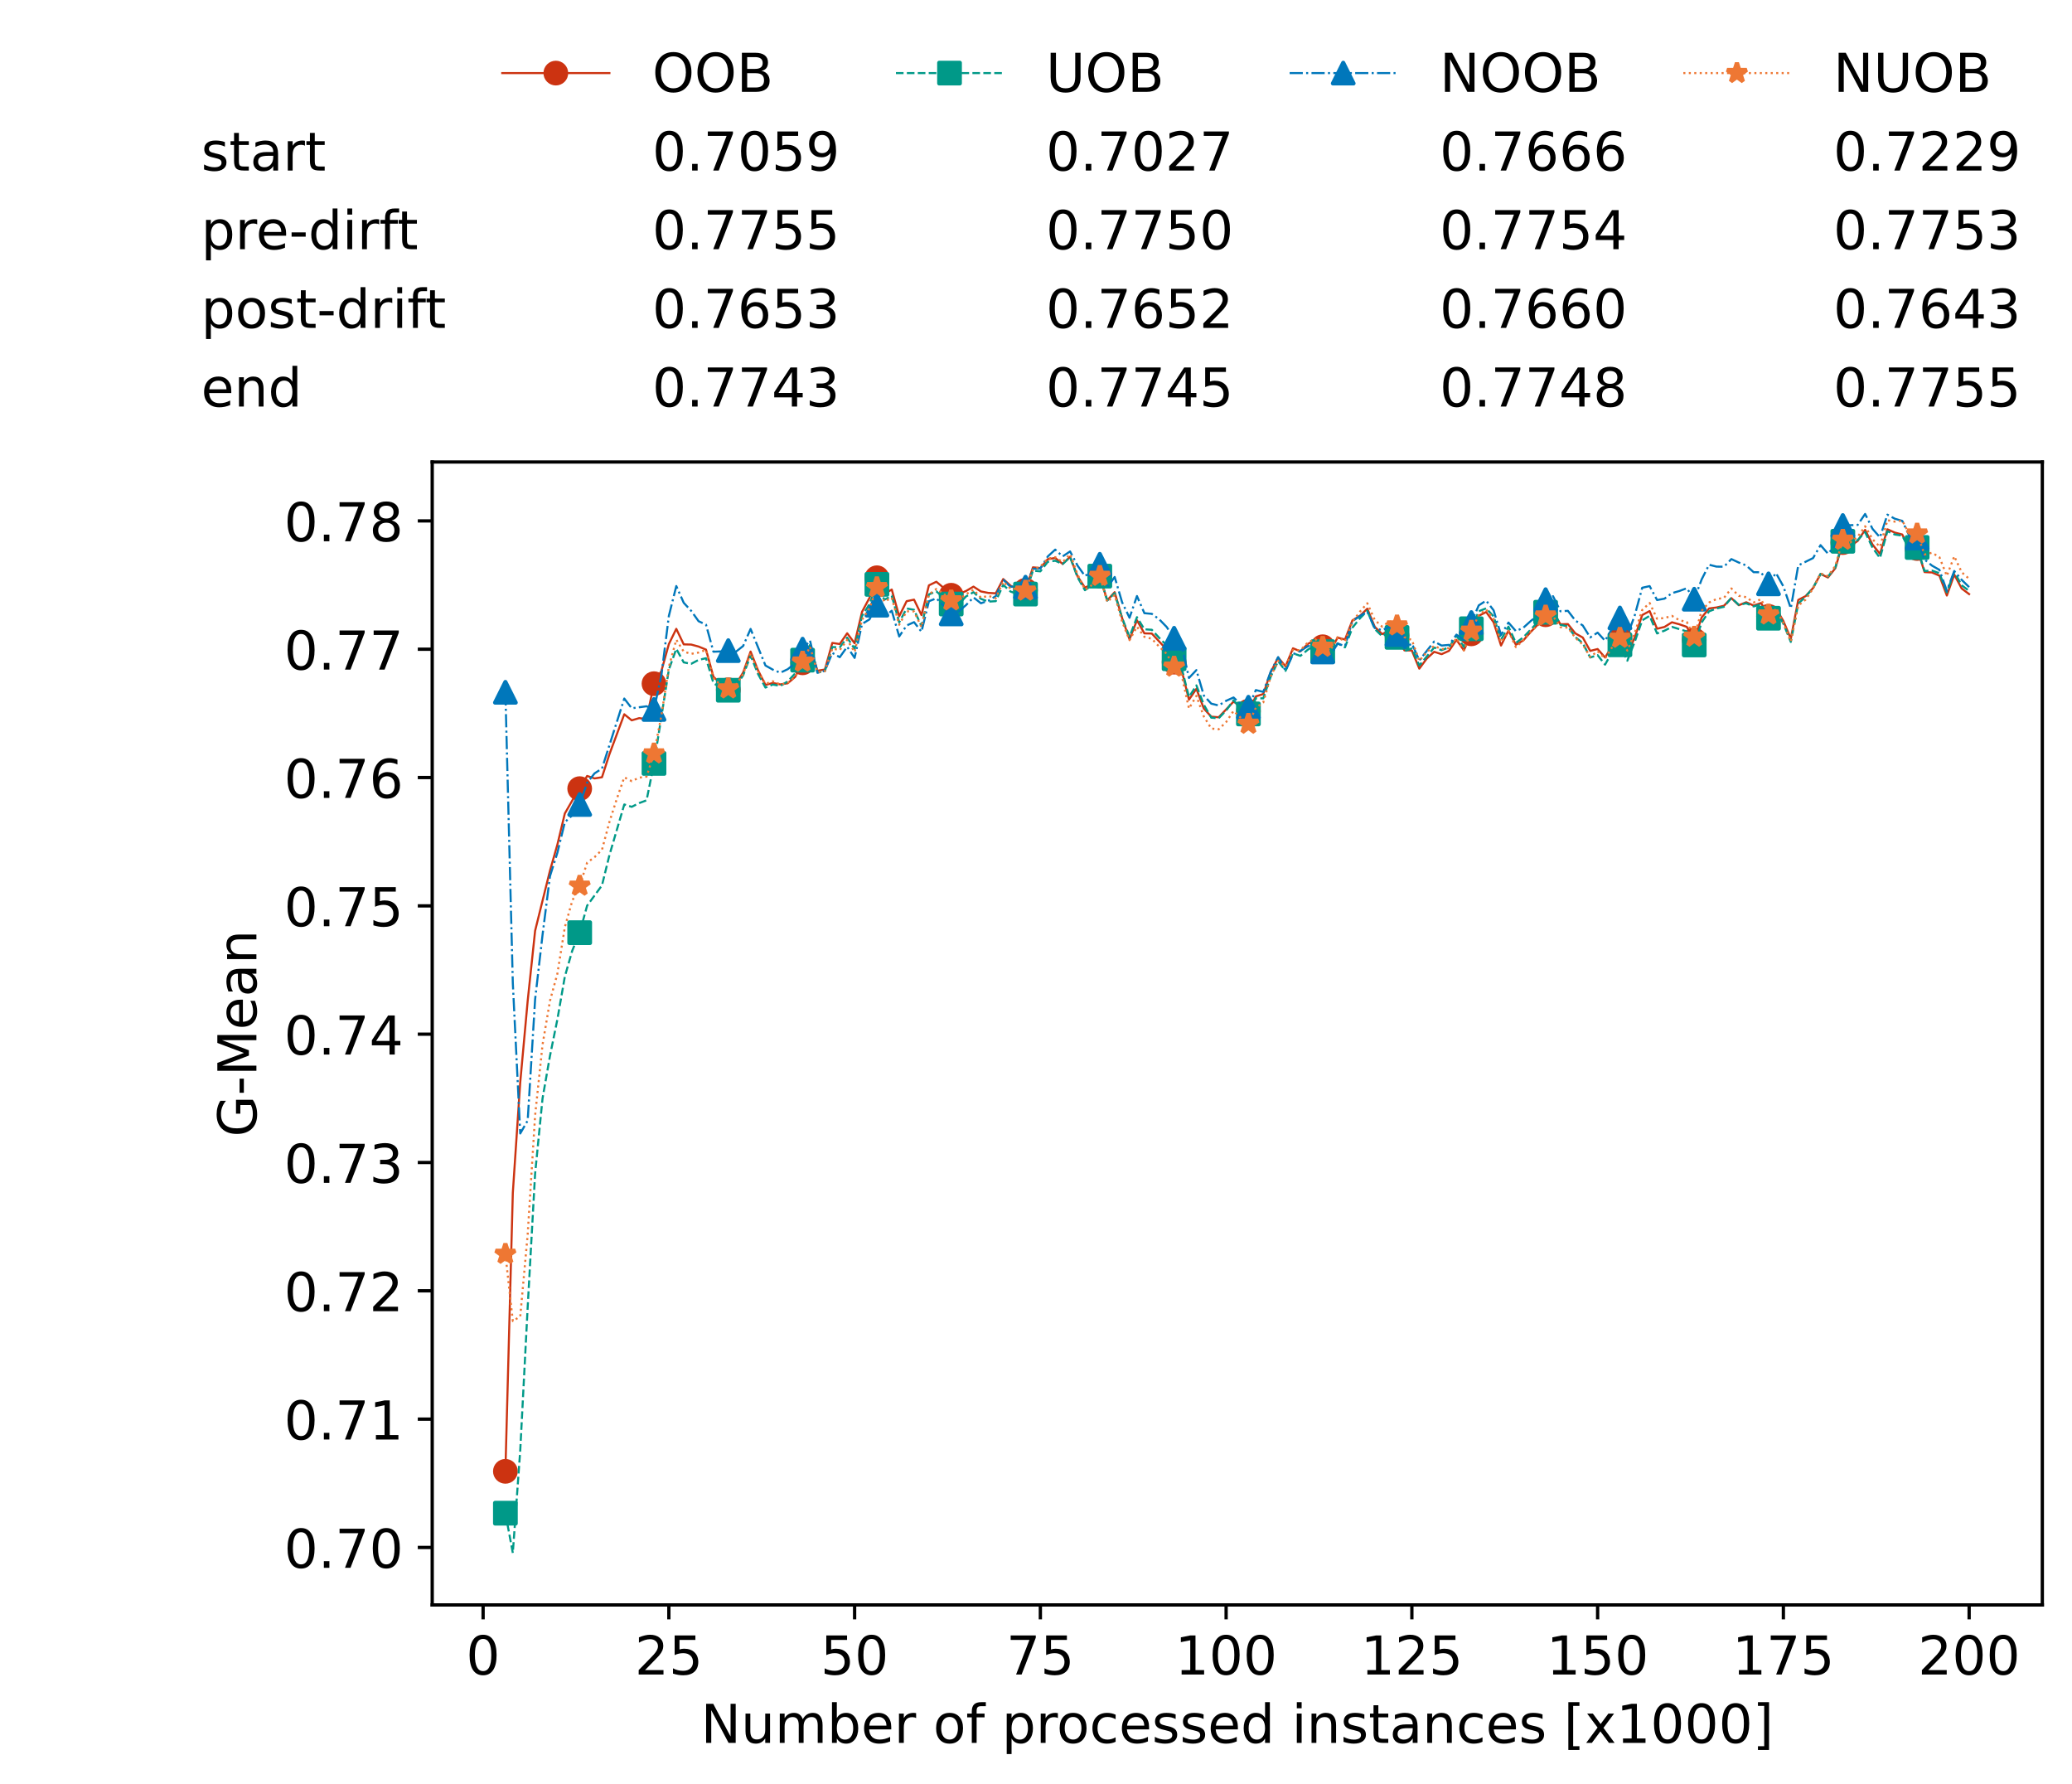 <?xml version="1.0" encoding="utf-8" standalone="no"?>
<!DOCTYPE svg PUBLIC "-//W3C//DTD SVG 1.1//EN"
  "http://www.w3.org/Graphics/SVG/1.1/DTD/svg11.dtd">
<!-- Created with matplotlib (https://matplotlib.org/) -->
<svg height="432.615pt" version="1.1" viewBox="0 0 502.65 432.615" width="502.65pt" xmlns="http://www.w3.org/2000/svg" xmlns:xlink="http://www.w3.org/1999/xlink">
 <defs>
  <style type="text/css">*{stroke-linecap:butt;stroke-linejoin:round;}</style>
 </defs>
 <g id="figure_1">
  <g id="patch_1">
   <path d="M 0 432.615 
L 502.65 432.615 
L 502.65 0 
L 0 0 
z
" style="fill:#ffffff;"/>
  </g>
  <g id="axes_1">
   <g id="patch_2">
    <path d="M 104.85 389.252 
L 495.45 389.252 
L 495.45 112.052 
L 104.85 112.052 
z
" style="fill:#ffffff;"/>
   </g>
   <g id="matplotlib.axis_1">
    <g id="xtick_1">
     <g id="line2d_1">
      <defs>
       <path d="M 0 0 
L 0 3.5 
" id="m61b82c7217" style="stroke:#000000;stroke-width:0.8;"/>
      </defs>
      <g>
       <use style="stroke:#000000;stroke-width:0.8;" x="117.197" xlink:href="#m61b82c7217" y="389.252"/>
      </g>
     </g>
     <g id="text_1">
      <!-- 0 -->
      <g transform="translate(113.061 406.13)scale(0.13 -0.13)">
       <defs>
        <path d="M 31.781 66.406 
Q 24.172 66.406 20.328 58.906 
Q 16.5 51.422 16.5 36.375 
Q 16.5 21.391 20.328 13.891 
Q 24.172 6.391 31.781 6.391 
Q 39.453 6.391 43.281 13.891 
Q 47.125 21.391 47.125 36.375 
Q 47.125 51.422 43.281 58.906 
Q 39.453 66.406 31.781 66.406 
z
M 31.781 74.219 
Q 44.047 74.219 50.516 64.516 
Q 56.984 54.828 56.984 36.375 
Q 56.984 17.969 50.516 8.266 
Q 44.047 -1.422 31.781 -1.422 
Q 19.531 -1.422 13.062 8.266 
Q 6.594 17.969 6.594 36.375 
Q 6.594 54.828 13.062 64.516 
Q 19.531 74.219 31.781 74.219 
z
" id="DejaVuSans-48"/>
       </defs>
       <use xlink:href="#DejaVuSans-48"/>
      </g>
     </g>
    </g>
    <g id="xtick_2">
     <g id="line2d_2">
      <g>
       <use style="stroke:#000000;stroke-width:0.8;" x="162.259" xlink:href="#m61b82c7217" y="389.252"/>
      </g>
     </g>
     <g id="text_2">
      <!-- 25 -->
      <g transform="translate(153.988 406.13)scale(0.13 -0.13)">
       <defs>
        <path d="M 19.188 8.297 
L 53.609 8.297 
L 53.609 0 
L 7.328 0 
L 7.328 8.297 
Q 12.938 14.109 22.625 23.891 
Q 32.328 33.688 34.812 36.531 
Q 39.547 41.844 41.422 45.531 
Q 43.312 49.219 43.312 52.781 
Q 43.312 58.594 39.234 62.25 
Q 35.156 65.922 28.609 65.922 
Q 23.969 65.922 18.812 64.312 
Q 13.672 62.703 7.812 59.422 
L 7.812 69.391 
Q 13.766 71.781 18.938 73 
Q 24.125 74.219 28.422 74.219 
Q 39.75 74.219 46.484 68.547 
Q 53.219 62.891 53.219 53.422 
Q 53.219 48.922 51.531 44.891 
Q 49.859 40.875 45.406 35.406 
Q 44.188 33.984 37.641 27.219 
Q 31.109 20.453 19.188 8.297 
z
" id="DejaVuSans-50"/>
        <path d="M 10.797 72.906 
L 49.516 72.906 
L 49.516 64.594 
L 19.828 64.594 
L 19.828 46.734 
Q 21.969 47.469 24.109 47.828 
Q 26.266 48.188 28.422 48.188 
Q 40.625 48.188 47.75 41.5 
Q 54.891 34.812 54.891 23.391 
Q 54.891 11.625 47.562 5.094 
Q 40.234 -1.422 26.906 -1.422 
Q 22.312 -1.422 17.547 -0.641 
Q 12.797 0.141 7.719 1.703 
L 7.719 11.625 
Q 12.109 9.234 16.797 8.062 
Q 21.484 6.891 26.703 6.891 
Q 35.156 6.891 40.078 11.328 
Q 45.016 15.766 45.016 23.391 
Q 45.016 31 40.078 35.438 
Q 35.156 39.891 26.703 39.891 
Q 22.75 39.891 18.812 39.016 
Q 14.891 38.141 10.797 36.281 
z
" id="DejaVuSans-53"/>
       </defs>
       <use xlink:href="#DejaVuSans-50"/>
       <use x="63.623" xlink:href="#DejaVuSans-53"/>
      </g>
     </g>
    </g>
    <g id="xtick_3">
     <g id="line2d_3">
      <g>
       <use style="stroke:#000000;stroke-width:0.8;" x="207.322" xlink:href="#m61b82c7217" y="389.252"/>
      </g>
     </g>
     <g id="text_3">
      <!-- 50 -->
      <g transform="translate(199.05 406.13)scale(0.13 -0.13)">
       <use xlink:href="#DejaVuSans-53"/>
       <use x="63.623" xlink:href="#DejaVuSans-48"/>
      </g>
     </g>
    </g>
    <g id="xtick_4">
     <g id="line2d_4">
      <g>
       <use style="stroke:#000000;stroke-width:0.8;" x="252.384" xlink:href="#m61b82c7217" y="389.252"/>
      </g>
     </g>
     <g id="text_4">
      <!-- 75 -->
      <g transform="translate(244.113 406.13)scale(0.13 -0.13)">
       <defs>
        <path d="M 8.203 72.906 
L 55.078 72.906 
L 55.078 68.703 
L 28.609 0 
L 18.312 0 
L 43.219 64.594 
L 8.203 64.594 
z
" id="DejaVuSans-55"/>
       </defs>
       <use xlink:href="#DejaVuSans-55"/>
       <use x="63.623" xlink:href="#DejaVuSans-53"/>
      </g>
     </g>
    </g>
    <g id="xtick_5">
     <g id="line2d_5">
      <g>
       <use style="stroke:#000000;stroke-width:0.8;" x="297.446" xlink:href="#m61b82c7217" y="389.252"/>
      </g>
     </g>
     <g id="text_5">
      <!-- 100 -->
      <g transform="translate(285.039 406.13)scale(0.13 -0.13)">
       <defs>
        <path d="M 12.406 8.297 
L 28.516 8.297 
L 28.516 63.922 
L 10.984 60.406 
L 10.984 69.391 
L 28.422 72.906 
L 38.281 72.906 
L 38.281 8.297 
L 54.391 8.297 
L 54.391 0 
L 12.406 0 
z
" id="DejaVuSans-49"/>
       </defs>
       <use xlink:href="#DejaVuSans-49"/>
       <use x="63.623" xlink:href="#DejaVuSans-48"/>
       <use x="127.246" xlink:href="#DejaVuSans-48"/>
      </g>
     </g>
    </g>
    <g id="xtick_6">
     <g id="line2d_6">
      <g>
       <use style="stroke:#000000;stroke-width:0.8;" x="342.509" xlink:href="#m61b82c7217" y="389.252"/>
      </g>
     </g>
     <g id="text_6">
      <!-- 125 -->
      <g transform="translate(330.102 406.13)scale(0.13 -0.13)">
       <use xlink:href="#DejaVuSans-49"/>
       <use x="63.623" xlink:href="#DejaVuSans-50"/>
       <use x="127.246" xlink:href="#DejaVuSans-53"/>
      </g>
     </g>
    </g>
    <g id="xtick_7">
     <g id="line2d_7">
      <g>
       <use style="stroke:#000000;stroke-width:0.8;" x="387.571" xlink:href="#m61b82c7217" y="389.252"/>
      </g>
     </g>
     <g id="text_7">
      <!-- 150 -->
      <g transform="translate(375.164 406.13)scale(0.13 -0.13)">
       <use xlink:href="#DejaVuSans-49"/>
       <use x="63.623" xlink:href="#DejaVuSans-53"/>
       <use x="127.246" xlink:href="#DejaVuSans-48"/>
      </g>
     </g>
    </g>
    <g id="xtick_8">
     <g id="line2d_8">
      <g>
       <use style="stroke:#000000;stroke-width:0.8;" x="432.633" xlink:href="#m61b82c7217" y="389.252"/>
      </g>
     </g>
     <g id="text_8">
      <!-- 175 -->
      <g transform="translate(420.226 406.13)scale(0.13 -0.13)">
       <use xlink:href="#DejaVuSans-49"/>
       <use x="63.623" xlink:href="#DejaVuSans-55"/>
       <use x="127.246" xlink:href="#DejaVuSans-53"/>
      </g>
     </g>
    </g>
    <g id="xtick_9">
     <g id="line2d_9">
      <g>
       <use style="stroke:#000000;stroke-width:0.8;" x="477.695" xlink:href="#m61b82c7217" y="389.252"/>
      </g>
     </g>
     <g id="text_9">
      <!-- 200 -->
      <g transform="translate(465.289 406.13)scale(0.13 -0.13)">
       <use xlink:href="#DejaVuSans-50"/>
       <use x="63.623" xlink:href="#DejaVuSans-48"/>
       <use x="127.246" xlink:href="#DejaVuSans-48"/>
      </g>
     </g>
    </g>
    <g id="text_10">
     <!-- Number of processed instances [x1000] -->
     <g transform="translate(170.025 422.711)scale(0.13 -0.13)">
      <defs>
       <path d="M 9.812 72.906 
L 23.094 72.906 
L 55.422 11.922 
L 55.422 72.906 
L 64.984 72.906 
L 64.984 0 
L 51.703 0 
L 19.391 60.984 
L 19.391 0 
L 9.812 0 
z
" id="DejaVuSans-78"/>
       <path d="M 8.5 21.578 
L 8.5 54.688 
L 17.484 54.688 
L 17.484 21.922 
Q 17.484 14.156 20.5 10.266 
Q 23.531 6.391 29.594 6.391 
Q 36.859 6.391 41.078 11.031 
Q 45.312 15.672 45.312 23.688 
L 45.312 54.688 
L 54.297 54.688 
L 54.297 0 
L 45.312 0 
L 45.312 8.406 
Q 42.047 3.422 37.719 1 
Q 33.406 -1.422 27.688 -1.422 
Q 18.266 -1.422 13.375 4.438 
Q 8.5 10.297 8.5 21.578 
z
M 31.109 56 
z
" id="DejaVuSans-117"/>
       <path d="M 52 44.188 
Q 55.375 50.25 60.062 53.125 
Q 64.75 56 71.094 56 
Q 79.641 56 84.281 50.016 
Q 88.922 44.047 88.922 33.016 
L 88.922 0 
L 79.891 0 
L 79.891 32.719 
Q 79.891 40.578 77.094 44.375 
Q 74.312 48.188 68.609 48.188 
Q 61.625 48.188 57.562 43.547 
Q 53.516 38.922 53.516 30.906 
L 53.516 0 
L 44.484 0 
L 44.484 32.719 
Q 44.484 40.625 41.703 44.406 
Q 38.922 48.188 33.109 48.188 
Q 26.219 48.188 22.156 43.531 
Q 18.109 38.875 18.109 30.906 
L 18.109 0 
L 9.078 0 
L 9.078 54.688 
L 18.109 54.688 
L 18.109 46.188 
Q 21.188 51.219 25.484 53.609 
Q 29.781 56 35.688 56 
Q 41.656 56 45.828 52.969 
Q 50 49.953 52 44.188 
z
" id="DejaVuSans-109"/>
       <path d="M 48.688 27.297 
Q 48.688 37.203 44.609 42.844 
Q 40.531 48.484 33.406 48.484 
Q 26.266 48.484 22.188 42.844 
Q 18.109 37.203 18.109 27.297 
Q 18.109 17.391 22.188 11.75 
Q 26.266 6.109 33.406 6.109 
Q 40.531 6.109 44.609 11.75 
Q 48.688 17.391 48.688 27.297 
z
M 18.109 46.391 
Q 20.953 51.266 25.266 53.625 
Q 29.594 56 35.594 56 
Q 45.562 56 51.781 48.094 
Q 58.016 40.188 58.016 27.297 
Q 58.016 14.406 51.781 6.484 
Q 45.562 -1.422 35.594 -1.422 
Q 29.594 -1.422 25.266 0.953 
Q 20.953 3.328 18.109 8.203 
L 18.109 0 
L 9.078 0 
L 9.078 75.984 
L 18.109 75.984 
z
" id="DejaVuSans-98"/>
       <path d="M 56.203 29.594 
L 56.203 25.203 
L 14.891 25.203 
Q 15.484 15.922 20.484 11.062 
Q 25.484 6.203 34.422 6.203 
Q 39.594 6.203 44.453 7.469 
Q 49.312 8.734 54.109 11.281 
L 54.109 2.781 
Q 49.266 0.734 44.188 -0.344 
Q 39.109 -1.422 33.891 -1.422 
Q 20.797 -1.422 13.156 6.188 
Q 5.516 13.812 5.516 26.812 
Q 5.516 40.234 12.766 48.109 
Q 20.016 56 32.328 56 
Q 43.359 56 49.781 48.891 
Q 56.203 41.797 56.203 29.594 
z
M 47.219 32.234 
Q 47.125 39.594 43.094 43.984 
Q 39.062 48.391 32.422 48.391 
Q 24.906 48.391 20.391 44.141 
Q 15.875 39.891 15.188 32.172 
z
" id="DejaVuSans-101"/>
       <path d="M 41.109 46.297 
Q 39.594 47.172 37.812 47.578 
Q 36.031 48 33.891 48 
Q 26.266 48 22.188 43.047 
Q 18.109 38.094 18.109 28.812 
L 18.109 0 
L 9.078 0 
L 9.078 54.688 
L 18.109 54.688 
L 18.109 46.188 
Q 20.953 51.172 25.484 53.578 
Q 30.031 56 36.531 56 
Q 37.453 56 38.578 55.875 
Q 39.703 55.766 41.062 55.516 
z
" id="DejaVuSans-114"/>
       <path id="DejaVuSans-32"/>
       <path d="M 30.609 48.391 
Q 23.391 48.391 19.188 42.75 
Q 14.984 37.109 14.984 27.297 
Q 14.984 17.484 19.156 11.844 
Q 23.344 6.203 30.609 6.203 
Q 37.797 6.203 41.984 11.859 
Q 46.188 17.531 46.188 27.297 
Q 46.188 37.016 41.984 42.703 
Q 37.797 48.391 30.609 48.391 
z
M 30.609 56 
Q 42.328 56 49.016 48.375 
Q 55.719 40.766 55.719 27.297 
Q 55.719 13.875 49.016 6.219 
Q 42.328 -1.422 30.609 -1.422 
Q 18.844 -1.422 12.172 6.219 
Q 5.516 13.875 5.516 27.297 
Q 5.516 40.766 12.172 48.375 
Q 18.844 56 30.609 56 
z
" id="DejaVuSans-111"/>
       <path d="M 37.109 75.984 
L 37.109 68.5 
L 28.516 68.5 
Q 23.688 68.5 21.797 66.547 
Q 19.922 64.594 19.922 59.516 
L 19.922 54.688 
L 34.719 54.688 
L 34.719 47.703 
L 19.922 47.703 
L 19.922 0 
L 10.891 0 
L 10.891 47.703 
L 2.297 47.703 
L 2.297 54.688 
L 10.891 54.688 
L 10.891 58.5 
Q 10.891 67.625 15.141 71.797 
Q 19.391 75.984 28.609 75.984 
z
" id="DejaVuSans-102"/>
       <path d="M 18.109 8.203 
L 18.109 -20.797 
L 9.078 -20.797 
L 9.078 54.688 
L 18.109 54.688 
L 18.109 46.391 
Q 20.953 51.266 25.266 53.625 
Q 29.594 56 35.594 56 
Q 45.562 56 51.781 48.094 
Q 58.016 40.188 58.016 27.297 
Q 58.016 14.406 51.781 6.484 
Q 45.562 -1.422 35.594 -1.422 
Q 29.594 -1.422 25.266 0.953 
Q 20.953 3.328 18.109 8.203 
z
M 48.688 27.297 
Q 48.688 37.203 44.609 42.844 
Q 40.531 48.484 33.406 48.484 
Q 26.266 48.484 22.188 42.844 
Q 18.109 37.203 18.109 27.297 
Q 18.109 17.391 22.188 11.75 
Q 26.266 6.109 33.406 6.109 
Q 40.531 6.109 44.609 11.75 
Q 48.688 17.391 48.688 27.297 
z
" id="DejaVuSans-112"/>
       <path d="M 48.781 52.594 
L 48.781 44.188 
Q 44.969 46.297 41.141 47.344 
Q 37.312 48.391 33.406 48.391 
Q 24.656 48.391 19.812 42.844 
Q 14.984 37.312 14.984 27.297 
Q 14.984 17.281 19.812 11.734 
Q 24.656 6.203 33.406 6.203 
Q 37.312 6.203 41.141 7.25 
Q 44.969 8.297 48.781 10.406 
L 48.781 2.094 
Q 45.016 0.344 40.984 -0.531 
Q 36.969 -1.422 32.422 -1.422 
Q 20.062 -1.422 12.781 6.344 
Q 5.516 14.109 5.516 27.297 
Q 5.516 40.672 12.859 48.328 
Q 20.219 56 33.016 56 
Q 37.156 56 41.109 55.141 
Q 45.062 54.297 48.781 52.594 
z
" id="DejaVuSans-99"/>
       <path d="M 44.281 53.078 
L 44.281 44.578 
Q 40.484 46.531 36.375 47.5 
Q 32.281 48.484 27.875 48.484 
Q 21.188 48.484 17.844 46.438 
Q 14.5 44.391 14.5 40.281 
Q 14.5 37.156 16.891 35.375 
Q 19.281 33.594 26.516 31.984 
L 29.594 31.297 
Q 39.156 29.25 43.188 25.516 
Q 47.219 21.781 47.219 15.094 
Q 47.219 7.469 41.188 3.016 
Q 35.156 -1.422 24.609 -1.422 
Q 20.219 -1.422 15.453 -0.562 
Q 10.688 0.297 5.422 2 
L 5.422 11.281 
Q 10.406 8.688 15.234 7.391 
Q 20.062 6.109 24.812 6.109 
Q 31.156 6.109 34.562 8.281 
Q 37.984 10.453 37.984 14.406 
Q 37.984 18.062 35.516 20.016 
Q 33.062 21.969 24.703 23.781 
L 21.578 24.516 
Q 13.234 26.266 9.516 29.906 
Q 5.812 33.547 5.812 39.891 
Q 5.812 47.609 11.281 51.797 
Q 16.75 56 26.812 56 
Q 31.781 56 36.172 55.266 
Q 40.578 54.547 44.281 53.078 
z
" id="DejaVuSans-115"/>
       <path d="M 45.406 46.391 
L 45.406 75.984 
L 54.391 75.984 
L 54.391 0 
L 45.406 0 
L 45.406 8.203 
Q 42.578 3.328 38.25 0.953 
Q 33.938 -1.422 27.875 -1.422 
Q 17.969 -1.422 11.734 6.484 
Q 5.516 14.406 5.516 27.297 
Q 5.516 40.188 11.734 48.094 
Q 17.969 56 27.875 56 
Q 33.938 56 38.25 53.625 
Q 42.578 51.266 45.406 46.391 
z
M 14.797 27.297 
Q 14.797 17.391 18.875 11.75 
Q 22.953 6.109 30.078 6.109 
Q 37.203 6.109 41.297 11.75 
Q 45.406 17.391 45.406 27.297 
Q 45.406 37.203 41.297 42.844 
Q 37.203 48.484 30.078 48.484 
Q 22.953 48.484 18.875 42.844 
Q 14.797 37.203 14.797 27.297 
z
" id="DejaVuSans-100"/>
       <path d="M 9.422 54.688 
L 18.406 54.688 
L 18.406 0 
L 9.422 0 
z
M 9.422 75.984 
L 18.406 75.984 
L 18.406 64.594 
L 9.422 64.594 
z
" id="DejaVuSans-105"/>
       <path d="M 54.891 33.016 
L 54.891 0 
L 45.906 0 
L 45.906 32.719 
Q 45.906 40.484 42.875 44.328 
Q 39.844 48.188 33.797 48.188 
Q 26.516 48.188 22.312 43.547 
Q 18.109 38.922 18.109 30.906 
L 18.109 0 
L 9.078 0 
L 9.078 54.688 
L 18.109 54.688 
L 18.109 46.188 
Q 21.344 51.125 25.703 53.562 
Q 30.078 56 35.797 56 
Q 45.219 56 50.047 50.172 
Q 54.891 44.344 54.891 33.016 
z
" id="DejaVuSans-110"/>
       <path d="M 18.312 70.219 
L 18.312 54.688 
L 36.812 54.688 
L 36.812 47.703 
L 18.312 47.703 
L 18.312 18.016 
Q 18.312 11.328 20.141 9.422 
Q 21.969 7.516 27.594 7.516 
L 36.812 7.516 
L 36.812 0 
L 27.594 0 
Q 17.188 0 13.234 3.875 
Q 9.281 7.766 9.281 18.016 
L 9.281 47.703 
L 2.688 47.703 
L 2.688 54.688 
L 9.281 54.688 
L 9.281 70.219 
z
" id="DejaVuSans-116"/>
       <path d="M 34.281 27.484 
Q 23.391 27.484 19.188 25 
Q 14.984 22.516 14.984 16.5 
Q 14.984 11.719 18.141 8.906 
Q 21.297 6.109 26.703 6.109 
Q 34.188 6.109 38.703 11.406 
Q 43.219 16.703 43.219 25.484 
L 43.219 27.484 
z
M 52.203 31.203 
L 52.203 0 
L 43.219 0 
L 43.219 8.297 
Q 40.141 3.328 35.547 0.953 
Q 30.953 -1.422 24.312 -1.422 
Q 15.922 -1.422 10.953 3.297 
Q 6 8.016 6 15.922 
Q 6 25.141 12.172 29.828 
Q 18.359 34.516 30.609 34.516 
L 43.219 34.516 
L 43.219 35.406 
Q 43.219 41.609 39.141 45 
Q 35.062 48.391 27.688 48.391 
Q 23 48.391 18.547 47.266 
Q 14.109 46.141 10.016 43.891 
L 10.016 52.203 
Q 14.938 54.109 19.578 55.047 
Q 24.219 56 28.609 56 
Q 40.484 56 46.344 49.844 
Q 52.203 43.703 52.203 31.203 
z
" id="DejaVuSans-97"/>
       <path d="M 8.594 75.984 
L 29.297 75.984 
L 29.297 69 
L 17.578 69 
L 17.578 -6.203 
L 29.297 -6.203 
L 29.297 -13.188 
L 8.594 -13.188 
z
" id="DejaVuSans-91"/>
       <path d="M 54.891 54.688 
L 35.109 28.078 
L 55.906 0 
L 45.312 0 
L 29.391 21.484 
L 13.484 0 
L 2.875 0 
L 24.125 28.609 
L 4.688 54.688 
L 15.281 54.688 
L 29.781 35.203 
L 44.281 54.688 
z
" id="DejaVuSans-120"/>
       <path d="M 30.422 75.984 
L 30.422 -13.188 
L 9.719 -13.188 
L 9.719 -6.203 
L 21.391 -6.203 
L 21.391 69 
L 9.719 69 
L 9.719 75.984 
z
" id="DejaVuSans-93"/>
      </defs>
      <use xlink:href="#DejaVuSans-78"/>
      <use x="74.805" xlink:href="#DejaVuSans-117"/>
      <use x="138.184" xlink:href="#DejaVuSans-109"/>
      <use x="235.596" xlink:href="#DejaVuSans-98"/>
      <use x="299.072" xlink:href="#DejaVuSans-101"/>
      <use x="360.596" xlink:href="#DejaVuSans-114"/>
      <use x="401.709" xlink:href="#DejaVuSans-32"/>
      <use x="433.496" xlink:href="#DejaVuSans-111"/>
      <use x="494.678" xlink:href="#DejaVuSans-102"/>
      <use x="529.883" xlink:href="#DejaVuSans-32"/>
      <use x="561.67" xlink:href="#DejaVuSans-112"/>
      <use x="625.146" xlink:href="#DejaVuSans-114"/>
      <use x="664.01" xlink:href="#DejaVuSans-111"/>
      <use x="725.191" xlink:href="#DejaVuSans-99"/>
      <use x="780.172" xlink:href="#DejaVuSans-101"/>
      <use x="841.695" xlink:href="#DejaVuSans-115"/>
      <use x="893.795" xlink:href="#DejaVuSans-115"/>
      <use x="945.895" xlink:href="#DejaVuSans-101"/>
      <use x="1007.418" xlink:href="#DejaVuSans-100"/>
      <use x="1070.895" xlink:href="#DejaVuSans-32"/>
      <use x="1102.682" xlink:href="#DejaVuSans-105"/>
      <use x="1130.465" xlink:href="#DejaVuSans-110"/>
      <use x="1193.844" xlink:href="#DejaVuSans-115"/>
      <use x="1245.943" xlink:href="#DejaVuSans-116"/>
      <use x="1285.152" xlink:href="#DejaVuSans-97"/>
      <use x="1346.432" xlink:href="#DejaVuSans-110"/>
      <use x="1409.811" xlink:href="#DejaVuSans-99"/>
      <use x="1464.791" xlink:href="#DejaVuSans-101"/>
      <use x="1526.314" xlink:href="#DejaVuSans-115"/>
      <use x="1578.414" xlink:href="#DejaVuSans-32"/>
      <use x="1610.201" xlink:href="#DejaVuSans-91"/>
      <use x="1649.215" xlink:href="#DejaVuSans-120"/>
      <use x="1708.395" xlink:href="#DejaVuSans-49"/>
      <use x="1772.018" xlink:href="#DejaVuSans-48"/>
      <use x="1835.641" xlink:href="#DejaVuSans-48"/>
      <use x="1899.264" xlink:href="#DejaVuSans-48"/>
      <use x="1962.887" xlink:href="#DejaVuSans-93"/>
     </g>
    </g>
   </g>
   <g id="matplotlib.axis_2">
    <g id="ytick_1">
     <g id="line2d_10">
      <defs>
       <path d="M 0 0 
L -3.5 0 
" id="me8f1ee0c4c" style="stroke:#000000;stroke-width:0.8;"/>
      </defs>
      <g>
       <use style="stroke:#000000;stroke-width:0.8;" x="104.85" xlink:href="#me8f1ee0c4c" y="375.311"/>
      </g>
     </g>
     <g id="text_11">
      <!-- 0.70 -->
      <g transform="translate(68.905 380.25)scale(0.13 -0.13)">
       <defs>
        <path d="M 10.688 12.406 
L 21 12.406 
L 21 0 
L 10.688 0 
z
" id="DejaVuSans-46"/>
       </defs>
       <use xlink:href="#DejaVuSans-48"/>
       <use x="63.623" xlink:href="#DejaVuSans-46"/>
       <use x="95.41" xlink:href="#DejaVuSans-55"/>
       <use x="159.033" xlink:href="#DejaVuSans-48"/>
      </g>
     </g>
    </g>
    <g id="ytick_2">
     <g id="line2d_11">
      <g>
       <use style="stroke:#000000;stroke-width:0.8;" x="104.85" xlink:href="#me8f1ee0c4c" y="344.189"/>
      </g>
     </g>
     <g id="text_12">
      <!-- 0.71 -->
      <g transform="translate(68.905 349.128)scale(0.13 -0.13)">
       <use xlink:href="#DejaVuSans-48"/>
       <use x="63.623" xlink:href="#DejaVuSans-46"/>
       <use x="95.41" xlink:href="#DejaVuSans-55"/>
       <use x="159.033" xlink:href="#DejaVuSans-49"/>
      </g>
     </g>
    </g>
    <g id="ytick_3">
     <g id="line2d_12">
      <g>
       <use style="stroke:#000000;stroke-width:0.8;" x="104.85" xlink:href="#me8f1ee0c4c" y="313.067"/>
      </g>
     </g>
     <g id="text_13">
      <!-- 0.72 -->
      <g transform="translate(68.905 318.006)scale(0.13 -0.13)">
       <use xlink:href="#DejaVuSans-48"/>
       <use x="63.623" xlink:href="#DejaVuSans-46"/>
       <use x="95.41" xlink:href="#DejaVuSans-55"/>
       <use x="159.033" xlink:href="#DejaVuSans-50"/>
      </g>
     </g>
    </g>
    <g id="ytick_4">
     <g id="line2d_13">
      <g>
       <use style="stroke:#000000;stroke-width:0.8;" x="104.85" xlink:href="#me8f1ee0c4c" y="281.945"/>
      </g>
     </g>
     <g id="text_14">
      <!-- 0.73 -->
      <g transform="translate(68.905 286.884)scale(0.13 -0.13)">
       <defs>
        <path d="M 40.578 39.312 
Q 47.656 37.797 51.625 33 
Q 55.609 28.219 55.609 21.188 
Q 55.609 10.406 48.188 4.484 
Q 40.766 -1.422 27.094 -1.422 
Q 22.516 -1.422 17.656 -0.516 
Q 12.797 0.391 7.625 2.203 
L 7.625 11.719 
Q 11.719 9.328 16.594 8.109 
Q 21.484 6.891 26.812 6.891 
Q 36.078 6.891 40.938 10.547 
Q 45.797 14.203 45.797 21.188 
Q 45.797 27.641 41.281 31.266 
Q 36.766 34.906 28.719 34.906 
L 20.219 34.906 
L 20.219 43.016 
L 29.109 43.016 
Q 36.375 43.016 40.234 45.922 
Q 44.094 48.828 44.094 54.297 
Q 44.094 59.906 40.109 62.906 
Q 36.141 65.922 28.719 65.922 
Q 24.656 65.922 20.016 65.031 
Q 15.375 64.156 9.812 62.312 
L 9.812 71.094 
Q 15.438 72.656 20.344 73.438 
Q 25.25 74.219 29.594 74.219 
Q 40.828 74.219 47.359 69.109 
Q 53.906 64.016 53.906 55.328 
Q 53.906 49.266 50.438 45.094 
Q 46.969 40.922 40.578 39.312 
z
" id="DejaVuSans-51"/>
       </defs>
       <use xlink:href="#DejaVuSans-48"/>
       <use x="63.623" xlink:href="#DejaVuSans-46"/>
       <use x="95.41" xlink:href="#DejaVuSans-55"/>
       <use x="159.033" xlink:href="#DejaVuSans-51"/>
      </g>
     </g>
    </g>
    <g id="ytick_5">
     <g id="line2d_14">
      <g>
       <use style="stroke:#000000;stroke-width:0.8;" x="104.85" xlink:href="#me8f1ee0c4c" y="250.824"/>
      </g>
     </g>
     <g id="text_15">
      <!-- 0.74 -->
      <g transform="translate(68.905 255.763)scale(0.13 -0.13)">
       <defs>
        <path d="M 37.797 64.312 
L 12.891 25.391 
L 37.797 25.391 
z
M 35.203 72.906 
L 47.609 72.906 
L 47.609 25.391 
L 58.016 25.391 
L 58.016 17.188 
L 47.609 17.188 
L 47.609 0 
L 37.797 0 
L 37.797 17.188 
L 4.891 17.188 
L 4.891 26.703 
z
" id="DejaVuSans-52"/>
       </defs>
       <use xlink:href="#DejaVuSans-48"/>
       <use x="63.623" xlink:href="#DejaVuSans-46"/>
       <use x="95.41" xlink:href="#DejaVuSans-55"/>
       <use x="159.033" xlink:href="#DejaVuSans-52"/>
      </g>
     </g>
    </g>
    <g id="ytick_6">
     <g id="line2d_15">
      <g>
       <use style="stroke:#000000;stroke-width:0.8;" x="104.85" xlink:href="#me8f1ee0c4c" y="219.702"/>
      </g>
     </g>
     <g id="text_16">
      <!-- 0.75 -->
      <g transform="translate(68.905 224.641)scale(0.13 -0.13)">
       <use xlink:href="#DejaVuSans-48"/>
       <use x="63.623" xlink:href="#DejaVuSans-46"/>
       <use x="95.41" xlink:href="#DejaVuSans-55"/>
       <use x="159.033" xlink:href="#DejaVuSans-53"/>
      </g>
     </g>
    </g>
    <g id="ytick_7">
     <g id="line2d_16">
      <g>
       <use style="stroke:#000000;stroke-width:0.8;" x="104.85" xlink:href="#me8f1ee0c4c" y="188.58"/>
      </g>
     </g>
     <g id="text_17">
      <!-- 0.76 -->
      <g transform="translate(68.905 193.519)scale(0.13 -0.13)">
       <defs>
        <path d="M 33.016 40.375 
Q 26.375 40.375 22.484 35.828 
Q 18.609 31.297 18.609 23.391 
Q 18.609 15.531 22.484 10.953 
Q 26.375 6.391 33.016 6.391 
Q 39.656 6.391 43.531 10.953 
Q 47.406 15.531 47.406 23.391 
Q 47.406 31.297 43.531 35.828 
Q 39.656 40.375 33.016 40.375 
z
M 52.594 71.297 
L 52.594 62.312 
Q 48.875 64.062 45.094 64.984 
Q 41.312 65.922 37.594 65.922 
Q 27.828 65.922 22.672 59.328 
Q 17.531 52.734 16.797 39.406 
Q 19.672 43.656 24.016 45.922 
Q 28.375 48.188 33.594 48.188 
Q 44.578 48.188 50.953 41.516 
Q 57.328 34.859 57.328 23.391 
Q 57.328 12.156 50.688 5.359 
Q 44.047 -1.422 33.016 -1.422 
Q 20.359 -1.422 13.672 8.266 
Q 6.984 17.969 6.984 36.375 
Q 6.984 53.656 15.188 63.938 
Q 23.391 74.219 37.203 74.219 
Q 40.922 74.219 44.703 73.484 
Q 48.484 72.75 52.594 71.297 
z
" id="DejaVuSans-54"/>
       </defs>
       <use xlink:href="#DejaVuSans-48"/>
       <use x="63.623" xlink:href="#DejaVuSans-46"/>
       <use x="95.41" xlink:href="#DejaVuSans-55"/>
       <use x="159.033" xlink:href="#DejaVuSans-54"/>
      </g>
     </g>
    </g>
    <g id="ytick_8">
     <g id="line2d_17">
      <g>
       <use style="stroke:#000000;stroke-width:0.8;" x="104.85" xlink:href="#me8f1ee0c4c" y="157.458"/>
      </g>
     </g>
     <g id="text_18">
      <!-- 0.77 -->
      <g transform="translate(68.905 162.397)scale(0.13 -0.13)">
       <use xlink:href="#DejaVuSans-48"/>
       <use x="63.623" xlink:href="#DejaVuSans-46"/>
       <use x="95.41" xlink:href="#DejaVuSans-55"/>
       <use x="159.033" xlink:href="#DejaVuSans-55"/>
      </g>
     </g>
    </g>
    <g id="ytick_9">
     <g id="line2d_18">
      <g>
       <use style="stroke:#000000;stroke-width:0.8;" x="104.85" xlink:href="#me8f1ee0c4c" y="126.337"/>
      </g>
     </g>
     <g id="text_19">
      <!-- 0.78 -->
      <g transform="translate(68.905 131.276)scale(0.13 -0.13)">
       <defs>
        <path d="M 31.781 34.625 
Q 24.75 34.625 20.719 30.859 
Q 16.703 27.094 16.703 20.516 
Q 16.703 13.922 20.719 10.156 
Q 24.75 6.391 31.781 6.391 
Q 38.812 6.391 42.859 10.172 
Q 46.922 13.969 46.922 20.516 
Q 46.922 27.094 42.891 30.859 
Q 38.875 34.625 31.781 34.625 
z
M 21.922 38.812 
Q 15.578 40.375 12.031 44.719 
Q 8.5 49.078 8.5 55.328 
Q 8.5 64.062 14.719 69.141 
Q 20.953 74.219 31.781 74.219 
Q 42.672 74.219 48.875 69.141 
Q 55.078 64.062 55.078 55.328 
Q 55.078 49.078 51.531 44.719 
Q 48 40.375 41.703 38.812 
Q 48.828 37.156 52.797 32.312 
Q 56.781 27.484 56.781 20.516 
Q 56.781 9.906 50.312 4.234 
Q 43.844 -1.422 31.781 -1.422 
Q 19.734 -1.422 13.25 4.234 
Q 6.781 9.906 6.781 20.516 
Q 6.781 27.484 10.781 32.312 
Q 14.797 37.156 21.922 38.812 
z
M 18.312 54.391 
Q 18.312 48.734 21.844 45.562 
Q 25.391 42.391 31.781 42.391 
Q 38.141 42.391 41.719 45.562 
Q 45.312 48.734 45.312 54.391 
Q 45.312 60.062 41.719 63.234 
Q 38.141 66.406 31.781 66.406 
Q 25.391 66.406 21.844 63.234 
Q 18.312 60.062 18.312 54.391 
z
" id="DejaVuSans-56"/>
       </defs>
       <use xlink:href="#DejaVuSans-48"/>
       <use x="63.623" xlink:href="#DejaVuSans-46"/>
       <use x="95.41" xlink:href="#DejaVuSans-55"/>
       <use x="159.033" xlink:href="#DejaVuSans-56"/>
      </g>
     </g>
    </g>
    <g id="text_20">
     <!-- G-Mean -->
     <g transform="translate(62.201 275.744)rotate(-90)scale(0.13 -0.13)">
      <defs>
       <path d="M 59.516 10.406 
L 59.516 29.984 
L 43.406 29.984 
L 43.406 38.094 
L 69.281 38.094 
L 69.281 6.781 
Q 63.578 2.734 56.688 0.656 
Q 49.812 -1.422 42 -1.422 
Q 24.906 -1.422 15.25 8.562 
Q 5.609 18.562 5.609 36.375 
Q 5.609 54.25 15.25 64.234 
Q 24.906 74.219 42 74.219 
Q 49.125 74.219 55.547 72.453 
Q 61.969 70.703 67.391 67.281 
L 67.391 56.781 
Q 61.922 61.422 55.766 63.766 
Q 49.609 66.109 42.828 66.109 
Q 29.438 66.109 22.719 58.641 
Q 16.016 51.172 16.016 36.375 
Q 16.016 21.625 22.719 14.156 
Q 29.438 6.688 42.828 6.688 
Q 48.047 6.688 52.141 7.594 
Q 56.25 8.5 59.516 10.406 
z
" id="DejaVuSans-71"/>
       <path d="M 4.891 31.391 
L 31.203 31.391 
L 31.203 23.391 
L 4.891 23.391 
z
" id="DejaVuSans-45"/>
       <path d="M 9.812 72.906 
L 24.516 72.906 
L 43.109 23.297 
L 61.812 72.906 
L 76.516 72.906 
L 76.516 0 
L 66.891 0 
L 66.891 64.016 
L 48.094 14.016 
L 38.188 14.016 
L 19.391 64.016 
L 19.391 0 
L 9.812 0 
z
" id="DejaVuSans-77"/>
      </defs>
      <use xlink:href="#DejaVuSans-71"/>
      <use x="77.49" xlink:href="#DejaVuSans-45"/>
      <use x="113.574" xlink:href="#DejaVuSans-77"/>
      <use x="199.854" xlink:href="#DejaVuSans-101"/>
      <use x="261.377" xlink:href="#DejaVuSans-97"/>
      <use x="322.656" xlink:href="#DejaVuSans-110"/>
     </g>
    </g>
   </g>
   <g id="line2d_19"/>
   <g id="line2d_20"/>
   <g id="line2d_21"/>
   <g id="line2d_22"/>
   <g id="line2d_23"/>
   <g id="line2d_24">
    <path clip-path="url(#p4cdd9c6aac)" d="M 122.605 356.846 
L 124.407 289.303 
L 126.21 262.459 
L 128.012 242.735 
L 129.815 225.737 
L 133.419 211.16 
L 135.222 204.825 
L 137.024 197.29 
L 138.827 194.157 
L 142.432 188.198 
L 144.234 188.797 
L 146.037 188.505 
L 147.839 182.932 
L 151.444 173.234 
L 153.247 174.707 
L 155.049 174.174 
L 156.852 174.378 
L 158.654 165.82 
L 160.457 162.709 
L 162.259 156.212 
L 164.062 152.517 
L 165.864 156.28 
L 167.667 156.326 
L 169.469 156.812 
L 171.272 157.553 
L 173.074 164.15 
L 174.877 165.827 
L 176.679 167.297 
L 178.482 166.035 
L 180.284 163.102 
L 182.087 158.029 
L 183.889 162.559 
L 185.692 166.115 
L 187.494 165.655 
L 189.297 165.994 
L 191.099 165.716 
L 192.902 164.171 
L 194.704 160.754 
L 196.507 156.78 
L 198.309 162.681 
L 200.112 162.381 
L 201.914 155.929 
L 203.717 156.203 
L 205.519 153.586 
L 207.322 156.002 
L 209.124 148.384 
L 210.927 145.003 
L 212.729 140.128 
L 214.532 144.046 
L 216.334 142.984 
L 218.137 149.464 
L 219.939 145.808 
L 221.742 145.436 
L 223.544 149.185 
L 225.347 141.966 
L 227.149 141.093 
L 228.952 142.6 
L 230.754 144.367 
L 232.557 144.083 
L 234.359 143.333 
L 236.162 142.275 
L 237.964 143.447 
L 239.767 143.8 
L 241.569 143.901 
L 243.372 140.441 
L 245.174 142.059 
L 246.976 142.984 
L 248.779 143.168 
L 250.581 137.596 
L 252.384 137.77 
L 254.186 135.604 
L 255.989 135.336 
L 257.791 136.757 
L 259.594 135.067 
L 261.396 139.76 
L 263.199 142.527 
L 265.001 141.661 
L 266.804 139.707 
L 268.606 145.614 
L 270.409 143.623 
L 272.211 149.89 
L 274.014 155.064 
L 275.816 150.439 
L 277.619 153.613 
L 279.421 153.654 
L 283.026 157.541 
L 284.829 160.594 
L 286.631 162.469 
L 288.434 169.692 
L 290.236 167.068 
L 292.039 171.848 
L 293.841 173.818 
L 295.644 173.963 
L 299.249 170.169 
L 302.854 172.491 
L 304.656 168.896 
L 306.459 168.327 
L 308.261 163.03 
L 310.064 159.484 
L 311.866 161.603 
L 313.669 157.237 
L 315.471 157.97 
L 317.274 156.166 
L 319.076 155.257 
L 320.879 156.862 
L 322.681 158.032 
L 324.484 154.642 
L 326.286 155.11 
L 328.089 150.453 
L 329.891 149.384 
L 331.694 147.625 
L 333.496 152.018 
L 335.299 153.792 
L 337.101 152.925 
L 338.904 154.164 
L 340.706 157.746 
L 342.509 157.762 
L 344.311 162.173 
L 346.114 159.739 
L 347.916 158.089 
L 349.719 158.659 
L 351.521 157.848 
L 353.324 155.195 
L 355.126 157.719 
L 356.928 153.727 
L 358.731 149.357 
L 360.533 148.442 
L 362.336 150.916 
L 364.138 156.56 
L 365.941 152.947 
L 367.743 156.375 
L 369.546 155.32 
L 371.348 153.26 
L 373.151 151.398 
L 374.953 149.097 
L 376.756 148.458 
L 378.558 151.417 
L 380.361 151.362 
L 382.163 153.619 
L 383.966 154.623 
L 385.768 157.864 
L 387.571 157.416 
L 389.373 159.468 
L 391.176 156.596 
L 392.978 154.784 
L 394.781 158.823 
L 396.583 154.549 
L 398.386 149.172 
L 400.188 148.202 
L 401.991 152.487 
L 403.793 152.057 
L 405.596 150.927 
L 407.398 151.413 
L 409.201 152.035 
L 411.003 155.215 
L 412.806 149.763 
L 414.608 147.57 
L 416.411 147.335 
L 418.213 146.92 
L 420.016 145.066 
L 421.818 146.785 
L 423.621 146.063 
L 425.423 146.875 
L 427.226 146.251 
L 429.028 149.494 
L 430.831 147.538 
L 432.633 150.626 
L 434.436 154.918 
L 436.238 145.508 
L 438.041 144.57 
L 439.843 142.611 
L 441.646 139.198 
L 443.448 140.065 
L 445.251 137.793 
L 447.053 131.588 
L 448.856 132.464 
L 450.658 131.196 
L 452.461 128.51 
L 454.263 132.077 
L 456.066 134.334 
L 457.868 128.371 
L 459.671 129.172 
L 461.473 129.634 
L 463.276 133.232 
L 465.078 133.032 
L 466.881 138.748 
L 468.683 138.842 
L 470.485 139.61 
L 472.288 144.436 
L 474.09 139.365 
L 475.893 142.74 
L 477.695 144.093 
L 477.695 144.093 
" style="fill:none;stroke:#cc3311;stroke-linecap:square;stroke-width:0.5;"/>
    <defs>
     <path d="M 0 2.5 
C 0.663 2.5 1.299 2.237 1.768 1.768 
C 2.237 1.299 2.5 0.663 2.5 0 
C 2.5 -0.663 2.237 -1.299 1.768 -1.768 
C 1.299 -2.237 0.663 -2.5 0 -2.5 
C -0.663 -2.5 -1.299 -2.237 -1.768 -1.768 
C -2.237 -1.299 -2.5 -0.663 -2.5 0 
C -2.5 0.663 -2.237 1.299 -1.768 1.768 
C -1.299 2.237 -0.663 2.5 0 2.5 
z
" id="ma08127c2b1" style="stroke:#cc3311;"/>
    </defs>
    <g clip-path="url(#p4cdd9c6aac)">
     <use style="fill:#cc3311;stroke:#cc3311;" x="122.605" xlink:href="#ma08127c2b1" y="356.846"/>
     <use style="fill:#cc3311;stroke:#cc3311;" x="140.629" xlink:href="#ma08127c2b1" y="191.273"/>
     <use style="fill:#cc3311;stroke:#cc3311;" x="158.654" xlink:href="#ma08127c2b1" y="165.82"/>
     <use style="fill:#cc3311;stroke:#cc3311;" x="176.679" xlink:href="#ma08127c2b1" y="167.297"/>
     <use style="fill:#cc3311;stroke:#cc3311;" x="194.704" xlink:href="#ma08127c2b1" y="160.754"/>
     <use style="fill:#cc3311;stroke:#cc3311;" x="212.729" xlink:href="#ma08127c2b1" y="140.128"/>
     <use style="fill:#cc3311;stroke:#cc3311;" x="230.754" xlink:href="#ma08127c2b1" y="144.367"/>
     <use style="fill:#cc3311;stroke:#cc3311;" x="248.779" xlink:href="#ma08127c2b1" y="143.168"/>
     <use style="fill:#cc3311;stroke:#cc3311;" x="266.804" xlink:href="#ma08127c2b1" y="139.707"/>
     <use style="fill:#cc3311;stroke:#cc3311;" x="284.829" xlink:href="#ma08127c2b1" y="160.594"/>
     <use style="fill:#cc3311;stroke:#cc3311;" x="302.854" xlink:href="#ma08127c2b1" y="172.491"/>
     <use style="fill:#cc3311;stroke:#cc3311;" x="320.879" xlink:href="#ma08127c2b1" y="156.862"/>
     <use style="fill:#cc3311;stroke:#cc3311;" x="338.904" xlink:href="#ma08127c2b1" y="154.164"/>
     <use style="fill:#cc3311;stroke:#cc3311;" x="356.928" xlink:href="#ma08127c2b1" y="153.727"/>
     <use style="fill:#cc3311;stroke:#cc3311;" x="374.953" xlink:href="#ma08127c2b1" y="149.097"/>
     <use style="fill:#cc3311;stroke:#cc3311;" x="392.978" xlink:href="#ma08127c2b1" y="154.784"/>
     <use style="fill:#cc3311;stroke:#cc3311;" x="411.003" xlink:href="#ma08127c2b1" y="155.215"/>
     <use style="fill:#cc3311;stroke:#cc3311;" x="429.028" xlink:href="#ma08127c2b1" y="149.494"/>
     <use style="fill:#cc3311;stroke:#cc3311;" x="447.053" xlink:href="#ma08127c2b1" y="131.588"/>
     <use style="fill:#cc3311;stroke:#cc3311;" x="465.078" xlink:href="#ma08127c2b1" y="133.032"/>
    </g>
   </g>
   <g id="line2d_25"/>
   <g id="line2d_26"/>
   <g id="line2d_27"/>
   <g id="line2d_28"/>
   <g id="line2d_29">
    <path clip-path="url(#p4cdd9c6aac)" d="M 122.605 367.004 
L 124.407 376.652 
L 126.21 351.707 
L 128.012 317.017 
L 129.815 284.61 
L 131.617 266.399 
L 133.419 256.099 
L 135.222 247.207 
L 137.024 236.85 
L 138.827 230.559 
L 140.629 226.202 
L 142.432 219.649 
L 146.037 214.729 
L 147.839 207.407 
L 151.444 195.115 
L 153.247 195.685 
L 155.049 194.781 
L 156.852 194.103 
L 158.654 185.158 
L 162.259 162.4 
L 164.062 157.362 
L 165.864 160.648 
L 167.667 161.005 
L 169.469 160.049 
L 171.272 159.644 
L 173.074 165.679 
L 174.877 166.832 
L 176.679 167.41 
L 178.482 166.419 
L 180.284 163.795 
L 182.087 159.004 
L 183.889 163.454 
L 185.692 166.759 
L 187.494 166.022 
L 189.297 166.36 
L 191.099 165.261 
L 192.902 163.317 
L 194.704 160.103 
L 196.507 156.328 
L 198.309 163.107 
L 200.112 162.764 
L 201.914 156.928 
L 203.717 156.999 
L 205.519 154.64 
L 207.322 157.365 
L 209.124 149.388 
L 210.927 146.521 
L 212.729 141.729 
L 214.532 145.459 
L 216.334 144.516 
L 218.137 150.946 
L 219.939 147.574 
L 221.742 147.902 
L 223.544 151.85 
L 225.347 144.16 
L 227.149 143.411 
L 228.952 145.054 
L 230.754 146.5 
L 232.557 146.602 
L 234.359 144.645 
L 236.162 143.627 
L 237.964 145.241 
L 239.767 145.916 
L 241.569 145.798 
L 243.372 141.87 
L 245.174 143.485 
L 246.976 144.101 
L 248.779 144.084 
L 250.581 138.398 
L 252.384 138.572 
L 254.186 136.26 
L 255.989 135.995 
L 257.791 136.803 
L 259.594 135.114 
L 261.396 139.998 
L 263.199 143.146 
L 265.001 141.88 
L 266.804 139.728 
L 268.606 145.644 
L 270.409 143.862 
L 272.211 149.912 
L 274.014 154.435 
L 275.816 149.689 
L 277.619 152.624 
L 279.421 152.745 
L 281.224 154.714 
L 283.026 156.517 
L 284.829 159.766 
L 286.631 161.935 
L 288.434 169.051 
L 290.236 166.23 
L 292.039 170.917 
L 293.841 174.057 
L 295.644 174.202 
L 297.446 172.332 
L 299.249 169.826 
L 301.051 171.977 
L 302.854 173.156 
L 304.656 169.357 
L 306.459 169.374 
L 308.261 164.112 
L 310.064 160.385 
L 311.866 162.702 
L 313.669 158.454 
L 315.471 159.069 
L 317.274 157.565 
L 319.076 156.447 
L 320.879 158.051 
L 322.681 159.3 
L 324.484 156.017 
L 326.286 157 
L 328.089 152.228 
L 329.891 149.989 
L 331.694 148.152 
L 333.496 152.545 
L 335.299 154.309 
L 337.101 153.214 
L 338.904 154.578 
L 340.706 157.952 
L 342.509 157.256 
L 344.311 161.399 
L 347.916 157.049 
L 349.719 157.691 
L 351.521 156.998 
L 353.324 154.154 
L 355.126 156.887 
L 358.731 148.249 
L 360.533 147.545 
L 362.336 149.5 
L 364.138 155.144 
L 365.941 151.973 
L 367.743 155.922 
L 369.546 154.577 
L 373.151 150.789 
L 374.953 148.488 
L 376.756 148.056 
L 378.558 151.535 
L 380.361 151.927 
L 382.163 154.512 
L 383.966 155.97 
L 385.768 159.469 
L 387.571 158.9 
L 389.373 161.198 
L 391.176 158.001 
L 392.978 156.391 
L 394.781 160.237 
L 396.583 155.629 
L 398.386 150.452 
L 400.188 149.362 
L 401.991 153.63 
L 403.793 152.961 
L 405.596 152.035 
L 409.201 153.145 
L 411.003 156.421 
L 412.806 150.969 
L 414.608 148.261 
L 416.411 147.584 
L 418.213 147.17 
L 420.016 144.994 
L 421.818 146.707 
L 423.621 146.322 
L 425.423 147.08 
L 427.226 146.58 
L 429.028 149.945 
L 430.831 148.061 
L 432.633 151.273 
L 434.436 155.69 
L 436.238 146.402 
L 438.041 144.714 
L 439.843 142.551 
L 441.646 139.225 
L 443.448 139.85 
L 445.251 137.578 
L 447.053 131.278 
L 448.856 131.749 
L 450.658 130.984 
L 452.461 129.061 
L 454.263 132.827 
L 456.066 135.329 
L 457.868 128.851 
L 459.671 129.639 
L 461.473 129.909 
L 463.276 133.495 
L 465.078 132.776 
L 466.881 138.492 
L 468.683 138.383 
L 470.485 139.025 
L 472.288 143.65 
L 474.09 138.702 
L 475.893 141.955 
L 477.695 143.308 
L 477.695 143.308 
" style="fill:none;stroke:#009988;stroke-dasharray:1.85,0.8;stroke-dashoffset:0;stroke-width:0.5;"/>
    <defs>
     <path d="M -2.5 2.5 
L 2.5 2.5 
L 2.5 -2.5 
L -2.5 -2.5 
z
" id="m1ed2f6403e" style="stroke:#009988;stroke-linejoin:miter;"/>
    </defs>
    <g clip-path="url(#p4cdd9c6aac)">
     <use style="fill:#009988;stroke:#009988;stroke-linejoin:miter;" x="122.605" xlink:href="#m1ed2f6403e" y="367.004"/>
     <use style="fill:#009988;stroke:#009988;stroke-linejoin:miter;" x="140.629" xlink:href="#m1ed2f6403e" y="226.202"/>
     <use style="fill:#009988;stroke:#009988;stroke-linejoin:miter;" x="158.654" xlink:href="#m1ed2f6403e" y="185.158"/>
     <use style="fill:#009988;stroke:#009988;stroke-linejoin:miter;" x="176.679" xlink:href="#m1ed2f6403e" y="167.41"/>
     <use style="fill:#009988;stroke:#009988;stroke-linejoin:miter;" x="194.704" xlink:href="#m1ed2f6403e" y="160.103"/>
     <use style="fill:#009988;stroke:#009988;stroke-linejoin:miter;" x="212.729" xlink:href="#m1ed2f6403e" y="141.729"/>
     <use style="fill:#009988;stroke:#009988;stroke-linejoin:miter;" x="230.754" xlink:href="#m1ed2f6403e" y="146.5"/>
     <use style="fill:#009988;stroke:#009988;stroke-linejoin:miter;" x="248.779" xlink:href="#m1ed2f6403e" y="144.084"/>
     <use style="fill:#009988;stroke:#009988;stroke-linejoin:miter;" x="266.804" xlink:href="#m1ed2f6403e" y="139.728"/>
     <use style="fill:#009988;stroke:#009988;stroke-linejoin:miter;" x="284.829" xlink:href="#m1ed2f6403e" y="159.766"/>
     <use style="fill:#009988;stroke:#009988;stroke-linejoin:miter;" x="302.854" xlink:href="#m1ed2f6403e" y="173.156"/>
     <use style="fill:#009988;stroke:#009988;stroke-linejoin:miter;" x="320.879" xlink:href="#m1ed2f6403e" y="158.051"/>
     <use style="fill:#009988;stroke:#009988;stroke-linejoin:miter;" x="338.904" xlink:href="#m1ed2f6403e" y="154.578"/>
     <use style="fill:#009988;stroke:#009988;stroke-linejoin:miter;" x="356.928" xlink:href="#m1ed2f6403e" y="152.499"/>
     <use style="fill:#009988;stroke:#009988;stroke-linejoin:miter;" x="374.953" xlink:href="#m1ed2f6403e" y="148.488"/>
     <use style="fill:#009988;stroke:#009988;stroke-linejoin:miter;" x="392.978" xlink:href="#m1ed2f6403e" y="156.391"/>
     <use style="fill:#009988;stroke:#009988;stroke-linejoin:miter;" x="411.003" xlink:href="#m1ed2f6403e" y="156.421"/>
     <use style="fill:#009988;stroke:#009988;stroke-linejoin:miter;" x="429.028" xlink:href="#m1ed2f6403e" y="149.945"/>
     <use style="fill:#009988;stroke:#009988;stroke-linejoin:miter;" x="447.053" xlink:href="#m1ed2f6403e" y="131.278"/>
     <use style="fill:#009988;stroke:#009988;stroke-linejoin:miter;" x="465.078" xlink:href="#m1ed2f6403e" y="132.776"/>
    </g>
   </g>
   <g id="line2d_30"/>
   <g id="line2d_31"/>
   <g id="line2d_32"/>
   <g id="line2d_33"/>
   <g id="line2d_34">
    <path clip-path="url(#p4cdd9c6aac)" d="M 122.605 167.904 
L 124.407 238.462 
L 126.21 274.905 
L 128.012 271.765 
L 129.815 242.376 
L 131.617 226.729 
L 133.419 212.504 
L 135.222 206.808 
L 137.024 199.408 
L 138.827 197.738 
L 140.629 195.114 
L 142.432 189.853 
L 144.234 187.569 
L 146.037 186.4 
L 151.444 169.422 
L 153.247 171.777 
L 156.852 171.297 
L 158.654 172.067 
L 160.457 163.743 
L 162.259 149.386 
L 164.062 142.135 
L 165.864 146.197 
L 167.667 148.141 
L 169.469 150.664 
L 171.272 151.504 
L 173.074 158.062 
L 174.877 157.994 
L 176.679 157.799 
L 178.482 158.1 
L 180.284 156.671 
L 182.087 152.539 
L 185.692 161.411 
L 187.494 162.42 
L 189.297 163.161 
L 191.099 162.302 
L 192.902 160.859 
L 194.704 157.443 
L 196.507 155.356 
L 198.309 163.165 
L 200.112 162.684 
L 201.914 158.352 
L 203.717 159.394 
L 205.519 156.858 
L 207.322 159.565 
L 209.124 151.333 
L 210.927 150.225 
L 212.729 146.774 
L 214.532 149.612 
L 216.334 148.124 
L 218.137 154.36 
L 219.939 151.707 
L 221.742 150.891 
L 223.544 153.22 
L 225.347 145.824 
L 227.149 145.116 
L 228.952 146.886 
L 230.754 148.895 
L 232.557 148.305 
L 234.359 146.744 
L 236.162 144.894 
L 237.964 146.312 
L 239.767 145.691 
L 241.569 144.582 
L 243.372 140.57 
L 245.174 142.361 
L 246.976 141.92 
L 248.779 142.411 
L 250.581 137.979 
L 252.384 137.861 
L 254.186 134.956 
L 255.989 133.301 
L 257.791 134.951 
L 259.594 133.741 
L 261.396 137.167 
L 263.199 139.705 
L 265.001 138.542 
L 266.804 136.863 
L 268.606 142.534 
L 270.409 139.932 
L 272.211 146.067 
L 274.014 149.83 
L 275.816 144.561 
L 277.619 148.715 
L 279.421 148.879 
L 281.224 150.208 
L 283.026 152.064 
L 284.829 154.802 
L 286.631 156.417 
L 288.434 164.429 
L 290.236 162.521 
L 292.039 168.691 
L 293.841 170.658 
L 295.644 171.101 
L 297.446 169.971 
L 299.249 169.159 
L 301.051 170.869 
L 302.854 171.524 
L 304.656 167.364 
L 306.459 167.804 
L 308.261 162.911 
L 310.064 159.367 
L 311.866 162.683 
L 313.669 158.673 
L 315.471 157.863 
L 317.274 156.736 
L 319.076 156.274 
L 320.879 158.126 
L 322.681 159.053 
L 324.484 156.099 
L 326.286 156.693 
L 328.089 150.672 
L 329.891 149.412 
L 331.694 148.342 
L 333.496 152.317 
L 335.299 152.856 
L 337.101 152.008 
L 338.904 153.893 
L 340.706 157.219 
L 342.509 156.079 
L 344.311 160.171 
L 347.916 155.594 
L 349.719 156.569 
L 351.521 156.408 
L 353.324 153.922 
L 355.126 155.22 
L 358.731 146.822 
L 360.533 145.67 
L 362.336 148.019 
L 364.138 154.003 
L 365.941 150.989 
L 367.743 153.064 
L 369.546 152.244 
L 371.348 150.618 
L 373.151 149.166 
L 374.953 145.441 
L 376.756 144.602 
L 378.558 148.254 
L 380.361 148.146 
L 382.163 150.498 
L 383.966 151.701 
L 385.768 154.598 
L 387.571 153.434 
L 389.373 155.393 
L 391.176 152.291 
L 392.978 149.879 
L 394.781 154.185 
L 396.583 149.219 
L 398.386 142.549 
L 400.188 142.152 
L 401.991 145.529 
L 403.793 145.196 
L 405.596 143.861 
L 407.398 143.341 
L 409.201 142.665 
L 411.003 145.328 
L 412.806 140.531 
L 414.608 136.967 
L 416.411 137.423 
L 418.213 137.452 
L 420.016 135.597 
L 421.818 136.439 
L 423.621 137.145 
L 425.423 138.78 
L 427.226 138.789 
L 429.028 141.603 
L 430.831 138.982 
L 432.633 142.221 
L 434.436 147.546 
L 436.238 137.135 
L 439.843 135.349 
L 441.646 132.215 
L 443.448 134.283 
L 445.251 132.309 
L 447.053 127.453 
L 450.658 127.308 
L 452.461 124.652 
L 454.263 128.266 
L 456.066 130.323 
L 457.868 124.82 
L 459.671 125.807 
L 461.473 126.335 
L 463.276 130.139 
L 465.078 130.489 
L 466.881 135.712 
L 468.683 137.181 
L 470.485 138.208 
L 472.288 143.312 
L 474.09 138.484 
L 475.893 140.638 
L 477.695 142.397 
L 477.695 142.397 
" style="fill:none;stroke:#0077bb;stroke-dasharray:3.2,0.8,0.5,0.8;stroke-dashoffset:0;stroke-width:0.5;"/>
    <defs>
     <path d="M 0 -2.5 
L -2.5 2.5 
L 2.5 2.5 
z
" id="mbab8aaaf38" style="stroke:#0077bb;stroke-linejoin:miter;"/>
    </defs>
    <g clip-path="url(#p4cdd9c6aac)">
     <use style="fill:#0077bb;stroke:#0077bb;stroke-linejoin:miter;" x="122.605" xlink:href="#mbab8aaaf38" y="167.904"/>
     <use style="fill:#0077bb;stroke:#0077bb;stroke-linejoin:miter;" x="140.629" xlink:href="#mbab8aaaf38" y="195.114"/>
     <use style="fill:#0077bb;stroke:#0077bb;stroke-linejoin:miter;" x="158.654" xlink:href="#mbab8aaaf38" y="172.067"/>
     <use style="fill:#0077bb;stroke:#0077bb;stroke-linejoin:miter;" x="176.679" xlink:href="#mbab8aaaf38" y="157.799"/>
     <use style="fill:#0077bb;stroke:#0077bb;stroke-linejoin:miter;" x="194.704" xlink:href="#mbab8aaaf38" y="157.443"/>
     <use style="fill:#0077bb;stroke:#0077bb;stroke-linejoin:miter;" x="212.729" xlink:href="#mbab8aaaf38" y="146.774"/>
     <use style="fill:#0077bb;stroke:#0077bb;stroke-linejoin:miter;" x="230.754" xlink:href="#mbab8aaaf38" y="148.895"/>
     <use style="fill:#0077bb;stroke:#0077bb;stroke-linejoin:miter;" x="248.779" xlink:href="#mbab8aaaf38" y="142.411"/>
     <use style="fill:#0077bb;stroke:#0077bb;stroke-linejoin:miter;" x="266.804" xlink:href="#mbab8aaaf38" y="136.863"/>
     <use style="fill:#0077bb;stroke:#0077bb;stroke-linejoin:miter;" x="284.829" xlink:href="#mbab8aaaf38" y="154.802"/>
     <use style="fill:#0077bb;stroke:#0077bb;stroke-linejoin:miter;" x="302.854" xlink:href="#mbab8aaaf38" y="171.524"/>
     <use style="fill:#0077bb;stroke:#0077bb;stroke-linejoin:miter;" x="320.879" xlink:href="#mbab8aaaf38" y="158.126"/>
     <use style="fill:#0077bb;stroke:#0077bb;stroke-linejoin:miter;" x="338.904" xlink:href="#mbab8aaaf38" y="153.893"/>
     <use style="fill:#0077bb;stroke:#0077bb;stroke-linejoin:miter;" x="356.928" xlink:href="#mbab8aaaf38" y="150.99"/>
     <use style="fill:#0077bb;stroke:#0077bb;stroke-linejoin:miter;" x="374.953" xlink:href="#mbab8aaaf38" y="145.441"/>
     <use style="fill:#0077bb;stroke:#0077bb;stroke-linejoin:miter;" x="392.978" xlink:href="#mbab8aaaf38" y="149.879"/>
     <use style="fill:#0077bb;stroke:#0077bb;stroke-linejoin:miter;" x="411.003" xlink:href="#mbab8aaaf38" y="145.328"/>
     <use style="fill:#0077bb;stroke:#0077bb;stroke-linejoin:miter;" x="429.028" xlink:href="#mbab8aaaf38" y="141.603"/>
     <use style="fill:#0077bb;stroke:#0077bb;stroke-linejoin:miter;" x="447.053" xlink:href="#mbab8aaaf38" y="127.453"/>
     <use style="fill:#0077bb;stroke:#0077bb;stroke-linejoin:miter;" x="465.078" xlink:href="#mbab8aaaf38" y="130.489"/>
    </g>
   </g>
   <g id="line2d_35"/>
   <g id="line2d_36"/>
   <g id="line2d_37"/>
   <g id="line2d_38"/>
   <g id="line2d_39">
    <path clip-path="url(#p4cdd9c6aac)" d="M 122.605 304.126 
L 124.407 320.417 
L 126.21 319.257 
L 128.012 299.386 
L 129.815 270.509 
L 131.617 253.363 
L 133.419 242.743 
L 135.222 236.123 
L 137.024 224.865 
L 138.827 218.468 
L 140.629 214.836 
L 142.432 209.229 
L 144.234 207.882 
L 146.037 206.102 
L 147.839 199.356 
L 149.642 193.729 
L 151.444 188.518 
L 153.247 189.455 
L 155.049 188.614 
L 156.852 188.363 
L 158.654 182.764 
L 160.457 173.514 
L 162.259 161.73 
L 164.062 155.159 
L 165.864 158.035 
L 167.667 158.579 
L 169.469 158.266 
L 171.272 157.62 
L 173.074 164.412 
L 174.877 166.216 
L 176.679 167.001 
L 178.482 166.204 
L 180.284 163.485 
L 182.087 158.429 
L 183.889 162.801 
L 185.692 165.865 
L 187.494 165.239 
L 189.297 166.019 
L 191.099 165.671 
L 192.902 164.108 
L 196.507 156.839 
L 198.309 163.017 
L 200.112 162.783 
L 201.914 157.288 
L 203.717 157.678 
L 205.519 155.179 
L 207.322 158.137 
L 209.124 150.292 
L 210.927 147.55 
L 212.729 142.436 
L 214.532 145.911 
L 216.334 144.972 
L 218.137 151.522 
L 219.939 148.26 
L 221.742 148.298 
L 223.544 152.105 
L 225.347 144.164 
L 227.149 142.837 
L 228.952 143.99 
L 230.754 145.639 
L 232.557 145.475 
L 234.359 144.118 
L 236.162 143.038 
L 237.964 144.957 
L 239.767 144.511 
L 241.569 145.097 
L 243.372 141.057 
L 245.174 142.792 
L 246.976 142.848 
L 248.779 143.277 
L 250.581 138.176 
L 252.384 137.421 
L 254.186 135.499 
L 255.989 135.138 
L 257.791 136.322 
L 259.594 134.387 
L 261.396 139.32 
L 263.199 142.998 
L 265.001 141.848 
L 266.804 139.696 
L 268.606 145.99 
L 270.409 144.322 
L 272.211 150.749 
L 274.014 155.266 
L 275.816 152.002 
L 277.619 154.448 
L 279.421 154.927 
L 281.224 156.845 
L 283.026 158.583 
L 284.829 161.707 
L 286.631 163.595 
L 288.434 171.852 
L 290.236 168.786 
L 292.039 173.77 
L 293.841 176.698 
L 295.644 176.869 
L 297.446 175.134 
L 299.249 172.419 
L 301.051 174.137 
L 302.854 175.565 
L 304.656 171.655 
L 306.459 170.378 
L 308.261 164.081 
L 310.064 160.245 
L 311.866 161.612 
L 313.669 157.65 
L 315.471 157.698 
L 317.274 155.814 
L 319.076 154.988 
L 320.879 156.894 
L 322.681 157.813 
L 324.484 154.529 
L 326.286 155.571 
L 328.089 150.813 
L 329.891 148.369 
L 331.694 146.306 
L 333.496 150.347 
L 335.299 151.984 
L 337.101 150.672 
L 338.904 151.713 
L 340.706 154.55 
L 342.509 155.222 
L 344.311 160.283 
L 346.114 158.148 
L 347.916 156.641 
L 349.719 157.44 
L 351.521 157.192 
L 353.324 154.777 
L 355.126 157.758 
L 356.928 152.987 
L 358.731 149.186 
L 360.533 147.842 
L 362.336 150.102 
L 364.138 155.749 
L 365.941 153.041 
L 367.743 156.958 
L 369.546 155.301 
L 371.348 153.14 
L 373.151 151.608 
L 374.953 149.311 
L 376.756 149.417 
L 378.558 152.117 
L 380.361 152.228 
L 382.163 154.686 
L 383.966 156.306 
L 385.768 159.339 
L 387.571 157.93 
L 389.373 159.718 
L 391.176 156.832 
L 392.978 154.708 
L 394.781 157.8 
L 396.583 153.479 
L 398.386 147.939 
L 400.188 146.242 
L 401.991 150.056 
L 403.793 149.891 
L 405.596 149.371 
L 407.398 150.414 
L 409.201 150.849 
L 411.003 154.444 
L 412.806 148.128 
L 414.608 146.132 
L 416.411 145.29 
L 418.213 145.015 
L 420.016 142.719 
L 421.818 144.501 
L 423.621 144.833 
L 425.423 146.117 
L 427.226 145.309 
L 429.028 149.068 
L 430.831 147.746 
L 432.633 151.095 
L 434.436 155.573 
L 436.238 146.883 
L 438.041 145.426 
L 439.843 142.719 
L 441.646 139.083 
L 443.448 139.71 
L 445.251 137.231 
L 447.053 130.929 
L 448.856 131.579 
L 450.658 130.186 
L 452.461 127.638 
L 454.263 130.773 
L 456.066 132.647 
L 457.868 126.168 
L 459.671 126.518 
L 461.473 126.244 
L 463.276 129.787 
L 465.078 129.435 
L 466.881 134.493 
L 468.683 134.063 
L 470.485 135.128 
L 472.288 139.675 
L 474.09 134.905 
L 475.893 138.795 
L 477.695 140.385 
L 477.695 140.385 
" style="fill:none;stroke:#ee7733;stroke-dasharray:0.5,0.825;stroke-dashoffset:0;stroke-width:0.5;"/>
    <defs>
     <path d="M 0 -2.5 
L -0.561 -0.773 
L -2.378 -0.773 
L -0.908 0.295 
L -1.469 2.023 
L -0 0.955 
L 1.469 2.023 
L 0.908 0.295 
L 2.378 -0.773 
L 0.561 -0.773 
z
" id="m69a3f5d14a" style="stroke:#ee7733;stroke-linejoin:bevel;"/>
    </defs>
    <g clip-path="url(#p4cdd9c6aac)">
     <use style="fill:#ee7733;stroke:#ee7733;stroke-linejoin:bevel;" x="122.605" xlink:href="#m69a3f5d14a" y="304.126"/>
     <use style="fill:#ee7733;stroke:#ee7733;stroke-linejoin:bevel;" x="140.629" xlink:href="#m69a3f5d14a" y="214.836"/>
     <use style="fill:#ee7733;stroke:#ee7733;stroke-linejoin:bevel;" x="158.654" xlink:href="#m69a3f5d14a" y="182.764"/>
     <use style="fill:#ee7733;stroke:#ee7733;stroke-linejoin:bevel;" x="176.679" xlink:href="#m69a3f5d14a" y="167.001"/>
     <use style="fill:#ee7733;stroke:#ee7733;stroke-linejoin:bevel;" x="194.704" xlink:href="#m69a3f5d14a" y="160.488"/>
     <use style="fill:#ee7733;stroke:#ee7733;stroke-linejoin:bevel;" x="212.729" xlink:href="#m69a3f5d14a" y="142.436"/>
     <use style="fill:#ee7733;stroke:#ee7733;stroke-linejoin:bevel;" x="230.754" xlink:href="#m69a3f5d14a" y="145.639"/>
     <use style="fill:#ee7733;stroke:#ee7733;stroke-linejoin:bevel;" x="248.779" xlink:href="#m69a3f5d14a" y="143.277"/>
     <use style="fill:#ee7733;stroke:#ee7733;stroke-linejoin:bevel;" x="266.804" xlink:href="#m69a3f5d14a" y="139.696"/>
     <use style="fill:#ee7733;stroke:#ee7733;stroke-linejoin:bevel;" x="284.829" xlink:href="#m69a3f5d14a" y="161.707"/>
     <use style="fill:#ee7733;stroke:#ee7733;stroke-linejoin:bevel;" x="302.854" xlink:href="#m69a3f5d14a" y="175.565"/>
     <use style="fill:#ee7733;stroke:#ee7733;stroke-linejoin:bevel;" x="320.879" xlink:href="#m69a3f5d14a" y="156.894"/>
     <use style="fill:#ee7733;stroke:#ee7733;stroke-linejoin:bevel;" x="338.904" xlink:href="#m69a3f5d14a" y="151.713"/>
     <use style="fill:#ee7733;stroke:#ee7733;stroke-linejoin:bevel;" x="356.928" xlink:href="#m69a3f5d14a" y="152.987"/>
     <use style="fill:#ee7733;stroke:#ee7733;stroke-linejoin:bevel;" x="374.953" xlink:href="#m69a3f5d14a" y="149.311"/>
     <use style="fill:#ee7733;stroke:#ee7733;stroke-linejoin:bevel;" x="392.978" xlink:href="#m69a3f5d14a" y="154.708"/>
     <use style="fill:#ee7733;stroke:#ee7733;stroke-linejoin:bevel;" x="411.003" xlink:href="#m69a3f5d14a" y="154.444"/>
     <use style="fill:#ee7733;stroke:#ee7733;stroke-linejoin:bevel;" x="429.028" xlink:href="#m69a3f5d14a" y="149.068"/>
     <use style="fill:#ee7733;stroke:#ee7733;stroke-linejoin:bevel;" x="447.053" xlink:href="#m69a3f5d14a" y="130.929"/>
     <use style="fill:#ee7733;stroke:#ee7733;stroke-linejoin:bevel;" x="465.078" xlink:href="#m69a3f5d14a" y="129.435"/>
    </g>
   </g>
   <g id="line2d_40"/>
   <g id="line2d_41"/>
   <g id="line2d_42"/>
   <g id="line2d_43"/>
   <g id="patch_3">
    <path d="M 104.85 389.252 
L 104.85 112.052 
" style="fill:none;stroke:#000000;stroke-linecap:square;stroke-linejoin:miter;stroke-width:0.8;"/>
   </g>
   <g id="patch_4">
    <path d="M 495.45 389.252 
L 495.45 112.052 
" style="fill:none;stroke:#000000;stroke-linecap:square;stroke-linejoin:miter;stroke-width:0.8;"/>
   </g>
   <g id="patch_5">
    <path d="M 104.85 389.252 
L 495.45 389.252 
" style="fill:none;stroke:#000000;stroke-linecap:square;stroke-linejoin:miter;stroke-width:0.8;"/>
   </g>
   <g id="patch_6">
    <path d="M 104.85 112.052 
L 495.45 112.052 
" style="fill:none;stroke:#000000;stroke-linecap:square;stroke-linejoin:miter;stroke-width:0.8;"/>
   </g>
   <g id="legend_1">
    <g id="line2d_44"/>
    <g id="line2d_45"/>
    <g id="text_21">
     <!--   -->
     <g transform="translate(48.8 22.278)scale(0.13 -0.13)">
      <use xlink:href="#DejaVuSans-32"/>
     </g>
    </g>
    <g id="line2d_46"/>
    <g id="line2d_47"/>
    <g id="text_22">
     <!-- start -->
     <g transform="translate(48.8 41.36)scale(0.13 -0.13)">
      <use xlink:href="#DejaVuSans-115"/>
      <use x="52.1" xlink:href="#DejaVuSans-116"/>
      <use x="91.309" xlink:href="#DejaVuSans-97"/>
      <use x="152.588" xlink:href="#DejaVuSans-114"/>
      <use x="193.701" xlink:href="#DejaVuSans-116"/>
     </g>
    </g>
    <g id="line2d_48"/>
    <g id="line2d_49"/>
    <g id="text_23">
     <!-- pre-dirft -->
     <g transform="translate(48.8 60.441)scale(0.13 -0.13)">
      <use xlink:href="#DejaVuSans-112"/>
      <use x="63.477" xlink:href="#DejaVuSans-114"/>
      <use x="102.34" xlink:href="#DejaVuSans-101"/>
      <use x="163.863" xlink:href="#DejaVuSans-45"/>
      <use x="199.947" xlink:href="#DejaVuSans-100"/>
      <use x="263.424" xlink:href="#DejaVuSans-105"/>
      <use x="291.207" xlink:href="#DejaVuSans-114"/>
      <use x="332.32" xlink:href="#DejaVuSans-102"/>
      <use x="365.775" xlink:href="#DejaVuSans-116"/>
     </g>
    </g>
    <g id="line2d_50"/>
    <g id="line2d_51"/>
    <g id="text_24">
     <!-- post-drift -->
     <g transform="translate(48.8 79.523)scale(0.13 -0.13)">
      <use xlink:href="#DejaVuSans-112"/>
      <use x="63.477" xlink:href="#DejaVuSans-111"/>
      <use x="124.658" xlink:href="#DejaVuSans-115"/>
      <use x="176.758" xlink:href="#DejaVuSans-116"/>
      <use x="215.967" xlink:href="#DejaVuSans-45"/>
      <use x="252.051" xlink:href="#DejaVuSans-100"/>
      <use x="315.527" xlink:href="#DejaVuSans-114"/>
      <use x="356.641" xlink:href="#DejaVuSans-105"/>
      <use x="384.424" xlink:href="#DejaVuSans-102"/>
      <use x="417.879" xlink:href="#DejaVuSans-116"/>
     </g>
    </g>
    <g id="line2d_52"/>
    <g id="line2d_53"/>
    <g id="text_25">
     <!-- end -->
     <g transform="translate(48.8 98.604)scale(0.13 -0.13)">
      <use xlink:href="#DejaVuSans-101"/>
      <use x="61.523" xlink:href="#DejaVuSans-110"/>
      <use x="124.902" xlink:href="#DejaVuSans-100"/>
     </g>
    </g>
    <g id="line2d_54">
     <path d="M 121.84 17.728 
L 147.84 17.728 
" style="fill:none;stroke:#cc3311;stroke-linecap:square;stroke-width:0.5;"/>
    </g>
    <g id="line2d_55">
     <g>
      <use style="fill:#cc3311;stroke:#cc3311;" x="134.84" xlink:href="#ma08127c2b1" y="17.728"/>
     </g>
    </g>
    <g id="text_26">
     <!-- OOB -->
     <g transform="translate(158.24 22.278)scale(0.13 -0.13)">
      <defs>
       <path d="M 39.406 66.219 
Q 28.656 66.219 22.328 58.203 
Q 16.016 50.203 16.016 36.375 
Q 16.016 22.609 22.328 14.594 
Q 28.656 6.594 39.406 6.594 
Q 50.141 6.594 56.422 14.594 
Q 62.703 22.609 62.703 36.375 
Q 62.703 50.203 56.422 58.203 
Q 50.141 66.219 39.406 66.219 
z
M 39.406 74.219 
Q 54.734 74.219 63.906 63.938 
Q 73.094 53.656 73.094 36.375 
Q 73.094 19.141 63.906 8.859 
Q 54.734 -1.422 39.406 -1.422 
Q 24.031 -1.422 14.812 8.828 
Q 5.609 19.094 5.609 36.375 
Q 5.609 53.656 14.812 63.938 
Q 24.031 74.219 39.406 74.219 
z
" id="DejaVuSans-79"/>
       <path d="M 19.672 34.812 
L 19.672 8.109 
L 35.5 8.109 
Q 43.453 8.109 47.281 11.406 
Q 51.125 14.703 51.125 21.484 
Q 51.125 28.328 47.281 31.562 
Q 43.453 34.812 35.5 34.812 
z
M 19.672 64.797 
L 19.672 42.828 
L 34.281 42.828 
Q 41.5 42.828 45.031 45.531 
Q 48.578 48.25 48.578 53.812 
Q 48.578 59.328 45.031 62.062 
Q 41.5 64.797 34.281 64.797 
z
M 9.812 72.906 
L 35.016 72.906 
Q 46.297 72.906 52.391 68.219 
Q 58.5 63.531 58.5 54.891 
Q 58.5 48.188 55.375 44.234 
Q 52.25 40.281 46.188 39.312 
Q 53.469 37.75 57.5 32.781 
Q 61.531 27.828 61.531 20.406 
Q 61.531 10.641 54.891 5.312 
Q 48.25 0 35.984 0 
L 9.812 0 
z
" id="DejaVuSans-66"/>
      </defs>
      <use xlink:href="#DejaVuSans-79"/>
      <use x="78.711" xlink:href="#DejaVuSans-79"/>
      <use x="157.422" xlink:href="#DejaVuSans-66"/>
     </g>
    </g>
    <g id="line2d_56"/>
    <g id="line2d_57"/>
    <g id="text_27">
     <!-- 0.7059 -->
     <g transform="translate(158.24 41.36)scale(0.13 -0.13)">
      <defs>
       <path d="M 10.984 1.516 
L 10.984 10.5 
Q 14.703 8.734 18.5 7.812 
Q 22.312 6.891 25.984 6.891 
Q 35.75 6.891 40.891 13.453 
Q 46.047 20.016 46.781 33.406 
Q 43.953 29.203 39.594 26.953 
Q 35.25 24.703 29.984 24.703 
Q 19.047 24.703 12.672 31.312 
Q 6.297 37.938 6.297 49.422 
Q 6.297 60.641 12.938 67.422 
Q 19.578 74.219 30.609 74.219 
Q 43.266 74.219 49.922 64.516 
Q 56.594 54.828 56.594 36.375 
Q 56.594 19.141 48.406 8.859 
Q 40.234 -1.422 26.422 -1.422 
Q 22.703 -1.422 18.891 -0.688 
Q 15.094 0.047 10.984 1.516 
z
M 30.609 32.422 
Q 37.25 32.422 41.125 36.953 
Q 45.016 41.5 45.016 49.422 
Q 45.016 57.281 41.125 61.844 
Q 37.25 66.406 30.609 66.406 
Q 23.969 66.406 20.094 61.844 
Q 16.219 57.281 16.219 49.422 
Q 16.219 41.5 20.094 36.953 
Q 23.969 32.422 30.609 32.422 
z
" id="DejaVuSans-57"/>
      </defs>
      <use xlink:href="#DejaVuSans-48"/>
      <use x="63.623" xlink:href="#DejaVuSans-46"/>
      <use x="95.41" xlink:href="#DejaVuSans-55"/>
      <use x="159.033" xlink:href="#DejaVuSans-48"/>
      <use x="222.656" xlink:href="#DejaVuSans-53"/>
      <use x="286.279" xlink:href="#DejaVuSans-57"/>
     </g>
    </g>
    <g id="line2d_58"/>
    <g id="line2d_59"/>
    <g id="text_28">
     <!-- 0.7755 -->
     <g transform="translate(158.24 60.441)scale(0.13 -0.13)">
      <use xlink:href="#DejaVuSans-48"/>
      <use x="63.623" xlink:href="#DejaVuSans-46"/>
      <use x="95.41" xlink:href="#DejaVuSans-55"/>
      <use x="159.033" xlink:href="#DejaVuSans-55"/>
      <use x="222.656" xlink:href="#DejaVuSans-53"/>
      <use x="286.279" xlink:href="#DejaVuSans-53"/>
     </g>
    </g>
    <g id="line2d_60"/>
    <g id="line2d_61"/>
    <g id="text_29">
     <!-- 0.7653 -->
     <g transform="translate(158.24 79.523)scale(0.13 -0.13)">
      <use xlink:href="#DejaVuSans-48"/>
      <use x="63.623" xlink:href="#DejaVuSans-46"/>
      <use x="95.41" xlink:href="#DejaVuSans-55"/>
      <use x="159.033" xlink:href="#DejaVuSans-54"/>
      <use x="222.656" xlink:href="#DejaVuSans-53"/>
      <use x="286.279" xlink:href="#DejaVuSans-51"/>
     </g>
    </g>
    <g id="line2d_62"/>
    <g id="line2d_63"/>
    <g id="text_30">
     <!-- 0.7743 -->
     <g transform="translate(158.24 98.604)scale(0.13 -0.13)">
      <use xlink:href="#DejaVuSans-48"/>
      <use x="63.623" xlink:href="#DejaVuSans-46"/>
      <use x="95.41" xlink:href="#DejaVuSans-55"/>
      <use x="159.033" xlink:href="#DejaVuSans-55"/>
      <use x="222.656" xlink:href="#DejaVuSans-52"/>
      <use x="286.279" xlink:href="#DejaVuSans-51"/>
     </g>
    </g>
    <g id="line2d_64">
     <path d="M 217.347 17.728 
L 243.347 17.728 
" style="fill:none;stroke:#009988;stroke-dasharray:1.85,0.8;stroke-dashoffset:0;stroke-width:0.5;"/>
    </g>
    <g id="line2d_65">
     <g>
      <use style="fill:#009988;stroke:#009988;stroke-linejoin:miter;" x="230.347" xlink:href="#m1ed2f6403e" y="17.728"/>
     </g>
    </g>
    <g id="text_31">
     <!-- UOB -->
     <g transform="translate(253.747 22.278)scale(0.13 -0.13)">
      <defs>
       <path d="M 8.688 72.906 
L 18.609 72.906 
L 18.609 28.609 
Q 18.609 16.891 22.844 11.734 
Q 27.094 6.594 36.625 6.594 
Q 46.094 6.594 50.344 11.734 
Q 54.594 16.891 54.594 28.609 
L 54.594 72.906 
L 64.5 72.906 
L 64.5 27.391 
Q 64.5 13.141 57.438 5.859 
Q 50.391 -1.422 36.625 -1.422 
Q 22.797 -1.422 15.734 5.859 
Q 8.688 13.141 8.688 27.391 
z
" id="DejaVuSans-85"/>
      </defs>
      <use xlink:href="#DejaVuSans-85"/>
      <use x="73.193" xlink:href="#DejaVuSans-79"/>
      <use x="151.904" xlink:href="#DejaVuSans-66"/>
     </g>
    </g>
    <g id="line2d_66"/>
    <g id="line2d_67"/>
    <g id="text_32">
     <!-- 0.7027 -->
     <g transform="translate(253.747 41.36)scale(0.13 -0.13)">
      <use xlink:href="#DejaVuSans-48"/>
      <use x="63.623" xlink:href="#DejaVuSans-46"/>
      <use x="95.41" xlink:href="#DejaVuSans-55"/>
      <use x="159.033" xlink:href="#DejaVuSans-48"/>
      <use x="222.656" xlink:href="#DejaVuSans-50"/>
      <use x="286.279" xlink:href="#DejaVuSans-55"/>
     </g>
    </g>
    <g id="line2d_68"/>
    <g id="line2d_69"/>
    <g id="text_33">
     <!-- 0.7750 -->
     <g transform="translate(253.747 60.441)scale(0.13 -0.13)">
      <use xlink:href="#DejaVuSans-48"/>
      <use x="63.623" xlink:href="#DejaVuSans-46"/>
      <use x="95.41" xlink:href="#DejaVuSans-55"/>
      <use x="159.033" xlink:href="#DejaVuSans-55"/>
      <use x="222.656" xlink:href="#DejaVuSans-53"/>
      <use x="286.279" xlink:href="#DejaVuSans-48"/>
     </g>
    </g>
    <g id="line2d_70"/>
    <g id="line2d_71"/>
    <g id="text_34">
     <!-- 0.7652 -->
     <g transform="translate(253.747 79.523)scale(0.13 -0.13)">
      <use xlink:href="#DejaVuSans-48"/>
      <use x="63.623" xlink:href="#DejaVuSans-46"/>
      <use x="95.41" xlink:href="#DejaVuSans-55"/>
      <use x="159.033" xlink:href="#DejaVuSans-54"/>
      <use x="222.656" xlink:href="#DejaVuSans-53"/>
      <use x="286.279" xlink:href="#DejaVuSans-50"/>
     </g>
    </g>
    <g id="line2d_72"/>
    <g id="line2d_73"/>
    <g id="text_35">
     <!-- 0.7745 -->
     <g transform="translate(253.747 98.604)scale(0.13 -0.13)">
      <use xlink:href="#DejaVuSans-48"/>
      <use x="63.623" xlink:href="#DejaVuSans-46"/>
      <use x="95.41" xlink:href="#DejaVuSans-55"/>
      <use x="159.033" xlink:href="#DejaVuSans-55"/>
      <use x="222.656" xlink:href="#DejaVuSans-52"/>
      <use x="286.279" xlink:href="#DejaVuSans-53"/>
     </g>
    </g>
    <g id="line2d_74">
     <path d="M 312.855 17.728 
L 338.855 17.728 
" style="fill:none;stroke:#0077bb;stroke-dasharray:3.2,0.8,0.5,0.8;stroke-dashoffset:0;stroke-width:0.5;"/>
    </g>
    <g id="line2d_75">
     <g>
      <use style="fill:#0077bb;stroke:#0077bb;stroke-linejoin:miter;" x="325.855" xlink:href="#mbab8aaaf38" y="17.728"/>
     </g>
    </g>
    <g id="text_36">
     <!-- NOOB -->
     <g transform="translate(349.255 22.278)scale(0.13 -0.13)">
      <use xlink:href="#DejaVuSans-78"/>
      <use x="74.805" xlink:href="#DejaVuSans-79"/>
      <use x="153.516" xlink:href="#DejaVuSans-79"/>
      <use x="232.227" xlink:href="#DejaVuSans-66"/>
     </g>
    </g>
    <g id="line2d_76"/>
    <g id="line2d_77"/>
    <g id="text_37">
     <!-- 0.7666 -->
     <g transform="translate(349.255 41.36)scale(0.13 -0.13)">
      <use xlink:href="#DejaVuSans-48"/>
      <use x="63.623" xlink:href="#DejaVuSans-46"/>
      <use x="95.41" xlink:href="#DejaVuSans-55"/>
      <use x="159.033" xlink:href="#DejaVuSans-54"/>
      <use x="222.656" xlink:href="#DejaVuSans-54"/>
      <use x="286.279" xlink:href="#DejaVuSans-54"/>
     </g>
    </g>
    <g id="line2d_78"/>
    <g id="line2d_79"/>
    <g id="text_38">
     <!-- 0.7754 -->
     <g transform="translate(349.255 60.441)scale(0.13 -0.13)">
      <use xlink:href="#DejaVuSans-48"/>
      <use x="63.623" xlink:href="#DejaVuSans-46"/>
      <use x="95.41" xlink:href="#DejaVuSans-55"/>
      <use x="159.033" xlink:href="#DejaVuSans-55"/>
      <use x="222.656" xlink:href="#DejaVuSans-53"/>
      <use x="286.279" xlink:href="#DejaVuSans-52"/>
     </g>
    </g>
    <g id="line2d_80"/>
    <g id="line2d_81"/>
    <g id="text_39">
     <!-- 0.7660 -->
     <g transform="translate(349.255 79.523)scale(0.13 -0.13)">
      <use xlink:href="#DejaVuSans-48"/>
      <use x="63.623" xlink:href="#DejaVuSans-46"/>
      <use x="95.41" xlink:href="#DejaVuSans-55"/>
      <use x="159.033" xlink:href="#DejaVuSans-54"/>
      <use x="222.656" xlink:href="#DejaVuSans-54"/>
      <use x="286.279" xlink:href="#DejaVuSans-48"/>
     </g>
    </g>
    <g id="line2d_82"/>
    <g id="line2d_83"/>
    <g id="text_40">
     <!-- 0.7748 -->
     <g transform="translate(349.255 98.604)scale(0.13 -0.13)">
      <use xlink:href="#DejaVuSans-48"/>
      <use x="63.623" xlink:href="#DejaVuSans-46"/>
      <use x="95.41" xlink:href="#DejaVuSans-55"/>
      <use x="159.033" xlink:href="#DejaVuSans-55"/>
      <use x="222.656" xlink:href="#DejaVuSans-52"/>
      <use x="286.279" xlink:href="#DejaVuSans-56"/>
     </g>
    </g>
    <g id="line2d_84">
     <path d="M 408.362 17.728 
L 434.362 17.728 
" style="fill:none;stroke:#ee7733;stroke-dasharray:0.5,0.825;stroke-dashoffset:0;stroke-width:0.5;"/>
    </g>
    <g id="line2d_85">
     <g>
      <use style="fill:#ee7733;stroke:#ee7733;stroke-linejoin:bevel;" x="421.362" xlink:href="#m69a3f5d14a" y="17.728"/>
     </g>
    </g>
    <g id="text_41">
     <!-- NUOB -->
     <g transform="translate(444.762 22.278)scale(0.13 -0.13)">
      <use xlink:href="#DejaVuSans-78"/>
      <use x="74.805" xlink:href="#DejaVuSans-85"/>
      <use x="147.998" xlink:href="#DejaVuSans-79"/>
      <use x="226.709" xlink:href="#DejaVuSans-66"/>
     </g>
    </g>
    <g id="line2d_86"/>
    <g id="line2d_87"/>
    <g id="text_42">
     <!-- 0.7229 -->
     <g transform="translate(444.762 41.36)scale(0.13 -0.13)">
      <use xlink:href="#DejaVuSans-48"/>
      <use x="63.623" xlink:href="#DejaVuSans-46"/>
      <use x="95.41" xlink:href="#DejaVuSans-55"/>
      <use x="159.033" xlink:href="#DejaVuSans-50"/>
      <use x="222.656" xlink:href="#DejaVuSans-50"/>
      <use x="286.279" xlink:href="#DejaVuSans-57"/>
     </g>
    </g>
    <g id="line2d_88"/>
    <g id="line2d_89"/>
    <g id="text_43">
     <!-- 0.7753 -->
     <g transform="translate(444.762 60.441)scale(0.13 -0.13)">
      <use xlink:href="#DejaVuSans-48"/>
      <use x="63.623" xlink:href="#DejaVuSans-46"/>
      <use x="95.41" xlink:href="#DejaVuSans-55"/>
      <use x="159.033" xlink:href="#DejaVuSans-55"/>
      <use x="222.656" xlink:href="#DejaVuSans-53"/>
      <use x="286.279" xlink:href="#DejaVuSans-51"/>
     </g>
    </g>
    <g id="line2d_90"/>
    <g id="line2d_91"/>
    <g id="text_44">
     <!-- 0.7643 -->
     <g transform="translate(444.762 79.523)scale(0.13 -0.13)">
      <use xlink:href="#DejaVuSans-48"/>
      <use x="63.623" xlink:href="#DejaVuSans-46"/>
      <use x="95.41" xlink:href="#DejaVuSans-55"/>
      <use x="159.033" xlink:href="#DejaVuSans-54"/>
      <use x="222.656" xlink:href="#DejaVuSans-52"/>
      <use x="286.279" xlink:href="#DejaVuSans-51"/>
     </g>
    </g>
    <g id="line2d_92"/>
    <g id="line2d_93"/>
    <g id="text_45">
     <!-- 0.7755 -->
     <g transform="translate(444.762 98.604)scale(0.13 -0.13)">
      <use xlink:href="#DejaVuSans-48"/>
      <use x="63.623" xlink:href="#DejaVuSans-46"/>
      <use x="95.41" xlink:href="#DejaVuSans-55"/>
      <use x="159.033" xlink:href="#DejaVuSans-55"/>
      <use x="222.656" xlink:href="#DejaVuSans-53"/>
      <use x="286.279" xlink:href="#DejaVuSans-53"/>
     </g>
    </g>
   </g>
  </g>
 </g>
 <defs>
  <clipPath id="p4cdd9c6aac">
   <rect height="277.2" width="390.6" x="104.85" y="112.052"/>
  </clipPath>
 </defs>
</svg>
